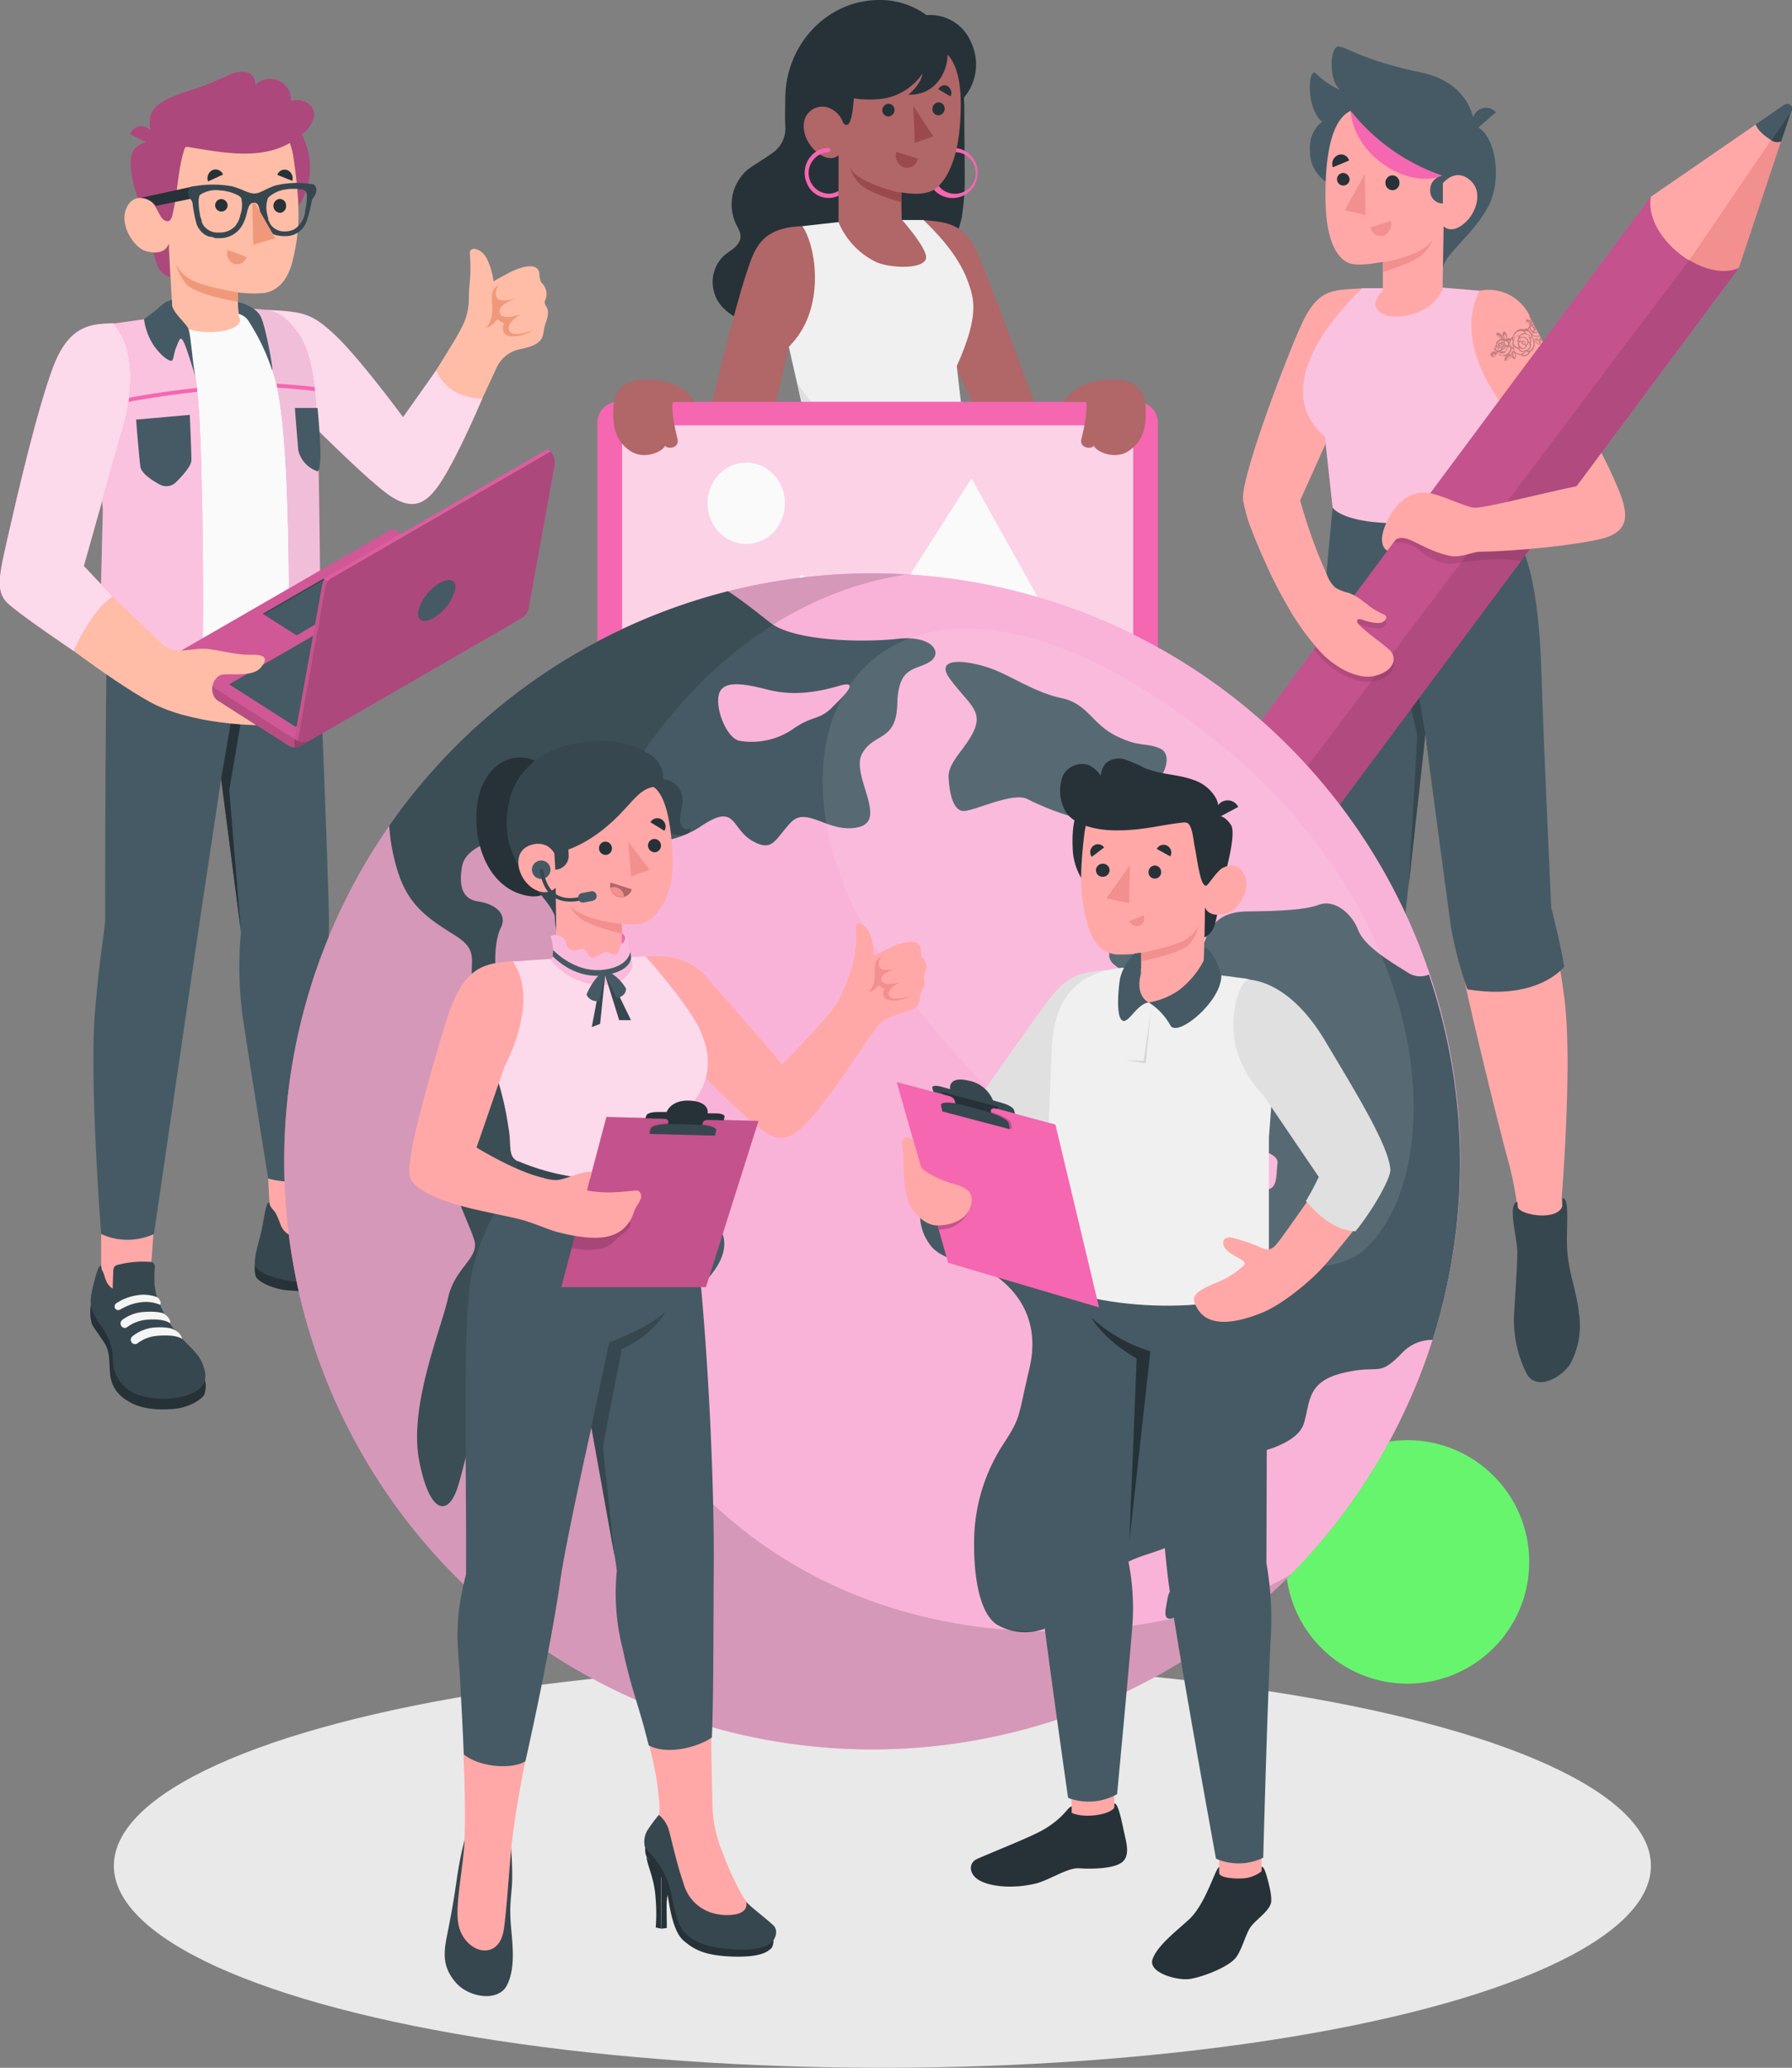 <svg xmlns="http://www.w3.org/2000/svg" viewBox="0 0 316.02 364.65"><rect x="0" y="0" width="316.02" height="364.65" fill="#808080" stroke="none"/><defs><style>.cls-1{fill:#e9e9e9;}.cls-2{fill:#67f56e;}.cls-3{fill:#ffa8a7;}.cls-4{fill:#f567b0;}.cls-20,.cls-23,.cls-28,.cls-32,.cls-33,.cls-36,.cls-5{fill:#fff;}.cls-17,.cls-5{opacity:0.6;}.cls-10,.cls-15,.cls-17,.cls-20,.cls-23,.cls-25,.cls-32,.cls-33,.cls-34,.cls-36,.cls-5{isolation:isolate;}.cls-6{fill:#37474f;}.cls-17,.cls-7{fill:#263238;}.cls-8{fill:#455a64;}.cls-9{opacity:0.25;}.cls-10,.cls-35{opacity:0.2;}.cls-11{fill:#ebebeb;}.cls-12{fill:#fafafa;}.cls-13{fill:#e0e0e0;}.cls-14{fill:#f28f8f;}.cls-15,.cls-31,.cls-33{opacity:0.1;}.cls-16{fill:#b16668;}.cls-18{fill:#f0f0f0;}.cls-19{fill:#9a4a4d;}.cls-20{opacity:0.7;}.cls-21{fill:#f5f5f5;}.cls-22{fill:#ffbda7;}.cls-23{opacity:0.75;}.cls-24{fill:#f0997a;}.cls-25,.cls-30{opacity:0.3;}.cls-26,.cls-34{opacity:0.15;}.cls-27{opacity:0.03;}.cls-29{opacity:0.4;}.cls-32{opacity:0.5;}.cls-36{opacity:0.55;}</style></defs><g id="Layer_2" data-name="Layer 2"><g id="Layer_1-2" data-name="Layer 1"><ellipse class="cls-1" cx="155.61" cy="329.03" rx="135.53" ry="35.62"/><circle class="cls-2" cx="248.21" cy="275.44" r="21.47"/><g id="freepik--character-3--inject-2"><g id="freepik--Character--inject-2"><path class="cls-3" d="M219.22,88.08c-.45-3.3,6.2-21.39,9.85-29.88,3.2-7.44,5.63-7,11.15-7.34l.13,12.77L229.29,88.22"/><path class="cls-4" d="M254.07,50.7l6.86.57c-1.55,9.68,4.46,18.91,4.46,18.91l-4.08,13.25c.11,1.76,4.94,7.86,7.11,15.67-5,7.1-25.46,9.59-33.52,3.36,0-4.36-.13-10.4.11-12.95l-1.36-12.44c-10.1-8.73,2.09-22,6.57-26.25h4.2Z"/><path class="cls-5" d="M254.07,50.7l6.86.57c-1.55,9.68,4.46,18.91,4.46,18.91l-4.08,13.25c.11,1.76,4.94,7.86,7.11,15.67-5,7.1-25.46,9.59-33.52,3.36,0-4.36-.13-10.4.11-12.95l-1.36-12.44c-10.1-8.73,2.09-22,6.57-26.25h4.2Z"/><path class="cls-3" d="M275.39,211.38s2-24.13.46-35.54c-1.28-9.8-2.78-13.9-3.05-16.14,0,0-2.3-23.07-2.49-42.67-.09-9.31-.86-19.52-7.48-30.26l-.24-.42c-.45,3.61-5.63,6.11-10.3,6.83-4.49.68-10.16-.07-16.95-2.26-1.2,9.34-2.35,27.1-3.47,46.46-.55,9.46-.16,17.39-.11,23.46.05,8.24,1.92,44.87,1.92,44.87v1.36a12.79,12.79,0,0,1-1.23,5,29.49,29.49,0,0,1-4.89,8.53c-.65.75-5.15,4.88-5.72,5.77-1.94,2.38,2.06,3.71,5,3.3,3.14-.45,8-1.7,9.4-3.72.92-1.33,1.62-6,2.56-7.39,3.19-4.6,4.51-6.56,4.53-8,0-2.65-.82-3.7-1.13-5.19.26-3.13,5.61-24,5.73-33.14a100.53,100.53,0,0,0-1.1-12l4.29-31.77c1.43,8.84,4.29,28.77,5.31,35.11,1.38,8.73,6.1,27.85,9.06,39.4a64.43,64.43,0,0,1,2,9.13l.1,1c.07,1.3.6,15.08,1.08,18,1,6.08,6.15,5.28,7,.4.71-4.19-.18-17.14-.2-18.73Z"/><path class="cls-6" d="M275.56,211.3c1.43,0,.49,5.92.86,9.72.41,4.07,1.67,7,2,10.38a14.16,14.16,0,0,1-1.21,8.54c-1,2.45-6.09,5.79-8,2.27a21,21,0,0,1-2.15-11.27c.23-3.93.45-6.78.53-9.8.07-2.63-1.86-8.81,0-9.19l.09,1c.68,1.41,7.1,2.39,7.88-.34Z"/><path class="cls-7" d="M243.85,213.65c.45,1.9,0,7.11,0,7.11a6.8,6.8,0,0,1-3.58,3L239,216.53Z"/><polygon points="240.27 223.76 234.13 221.64 232.64 215.89 239.54 219.57 240.27 223.76"/><path class="cls-6" d="M233.88,207l0-1.36c-.83.43-2.67,7.54-5.16,12.36-2.26,4.43-6.75,6.9-8.21,8.83-1.95,2.58,1.84,5.9,7.93,4.52,3-.67,7.59-2.71,8.83-4.86s1.66-6.09,2.68-7.67,3.42-3.4,3.93-5.19a10.15,10.15,0,0,0,0-5c-.48-1.64-.89-3.61-1.43-3.44l0,1.25c-.4.87-1.87,1.89-4.95,2.07C236,208.65,234.55,208.41,233.88,207Z"/><path class="cls-8" d="M235,89.51s1.86,3.17,14,2.73,13.54-5.95,13.54-5.95a73.23,73.23,0,0,1,5.84,10.19c2.14,4.91,3.17,12.29,3.5,23.37s1.68,40.22,1.68,40.22,1.74,6.74,2.28,10.39c0,0-4.46,6.08-17.08,4a72,72,0,0,1-2.86-10.86c-.65-4.58-4.57-34.06-4.57-34.06l-3.45,31.21s1.49,9,.38,14.44c0,0-8.54,3.81-16.31-.76,0,0-.81-15.44-.76-21.51.06-7.12.19-13.34,1-29.32C232.87,111.61,235,89.51,235,89.51Z"/><path class="cls-6" d="M251.37,129.55l-3.32-20.14s-4.29,0-8.74-4.41c0,0,.78,4.52,6.58,6.85l4.05,17.83-1.51,26.53Z"/><path class="cls-3" d="M260.93,51.27a8,8,0,0,1,8.86,4.52c1.62,3.42,12.4,23.05,14.76,28.51.64,1.51-1.95,10.19-6.36,7.79S265,71.4,265,71.4,256.06,60.77,260.93,51.27Z"/><g class="cls-9"><path d="M270.74,59.67a.07.07,0,0,0,0,.06h0a.82.82,0,0,0,.21.75.79.79,0,0,0,.6.28.33.33,0,0,0,.14,0,0,0,0,0,0,0,0h0a.82.82,0,0,0-.2-.75A.83.83,0,0,0,270.74,59.67Zm.21.63a1.33,1.33,0,0,1-.12-.4v0L271,60a.89.89,0,0,1,.31.27,1.73,1.73,0,0,1,.19.28l.06.12a.66.66,0,0,1-.56-.32Zm0-.48a.5.5,0,0,1,.39.18.86.86,0,0,1,.16.38,1.35,1.35,0,0,0-.55-.56Z"/><path d="M271.92,59.91a.81.81,0,0,1-.27-.11l.18,0-.06-.13h0l-.08-.15a.82.82,0,0,0-.23.26.08.08,0,0,0,0,.1h0a.59.59,0,0,0,.51.27C272,60,271.94,60,271.92,59.91Z"/><path d="M265.38,63.63h0v0h.12a1.06,1.06,0,0,0,.81-.48.64.64,0,0,0,.1-.64h0a.08.08,0,0,0-.06-.08h-.07a1,1,0,0,0-.77.43.8.8,0,0,0-.16.67h0Zm.95-.89a.9.9,0,0,1-.25.58.8.8,0,0,1-.5.25,3.91,3.91,0,0,1,.3-.41,3.15,3.15,0,0,1,.37-.36Zm-.65.32a.88.88,0,0,1,.54-.39,3,3,0,0,0-.67.65,1.3,1.3,0,0,1,.14-.26Z"/><path d="M266.83,61.9h0a0,0,0,0,0-.07,0,.83.83,0,0,0-.25.75.88.88,0,0,0,.49.67h.11a.83.83,0,0,0,.21-.69A1,1,0,0,0,266.83,61.9Zm-.19.62a.69.69,0,0,1,.05-.24,1.82,1.82,0,0,0,.19.76A.77.77,0,0,1,266.64,62.52Zm.42.55L267,63a1.71,1.71,0,0,1-.13-.38,1.82,1.82,0,0,1,0-.33v-.2a.92.92,0,0,1,.3.45.73.73,0,0,1-.12.56Z"/><path d="M265.1,62.78h.24a1,1,0,0,0,.34-.06,1.28,1.28,0,0,0,.57-.46,1.75,1.75,0,0,0,.36-.85,1.44,1.44,0,0,0,.27.22A1.19,1.19,0,0,0,267,62a1.32,1.32,0,0,0,1.11.6h.12a.54.54,0,0,0,.46.23h0a1.38,1.38,0,0,0,1.08-.54.38.38,0,0,0,0-.21.72.72,0,0,0,.28-.13,2,2,0,0,0,.52-2,.79.79,0,0,0-.34-.44.86.86,0,0,0,0-.32,1.48,1.48,0,0,0,.82.21h.21l.28-.06-.09-.17a1.61,1.61,0,0,1-.37.07H271a1.43,1.43,0,0,1-.76-.18h0c0-.42.62-.38,1-.35l-.09-.17a1.27,1.27,0,0,0-.39,0l-.2,0a.21.21,0,0,1,0-.11.33.33,0,0,1,.07-.13.35.35,0,0,1,.26-.08H271l-.09-.16h-.06l-.2,0a.86.86,0,0,1,.19-.19c-.12-.25-.24-.47-.36-.69v.1a.79.79,0,0,0,.26.47h0a.31.31,0,0,1-.33-.28.25.25,0,0,1,0-.15.28.28,0,0,1,.08-.15l-.1-.17a.75.75,0,0,0-.09.15.58.58,0,0,0-.21.07.77.77,0,0,1,.21-.41l-.11-.21h0v-.05c-.09-.17-.17-.33-.23-.47a2,2,0,0,0,.14.54,1,1,0,0,1-.24-.75c0-.08-.08-.16-.1-.23h0a.7.7,0,0,0,0,.32,1.14,1.14,0,0,0,.37.81l-.06.12a.81.81,0,0,0-.94-.55v0h0a.82.82,0,0,0,.21.75.84.84,0,0,0,.6.29h0l-.05.07a.67.67,0,0,0-.34.24.45.45,0,0,0-.07.3.7.7,0,0,0-.72.11l-.21-.07a1.29,1.29,0,0,0-1.09.31,1.68,1.68,0,0,0-.66,1,.88.88,0,0,0-.41.44.4.4,0,0,0-.32-.16h0a.59.59,0,0,0-.4.16h-.06a.78.78,0,0,0,.15-.61,1,1,0,0,0-.47-.71h0a.06.06,0,0,0-.08,0h0a.85.85,0,0,0-.24.76.78.78,0,0,0,.19.41H265a1,1,0,0,0-.4-.75.72.72,0,0,0-.71-.17h0a1.16,1.16,0,0,0,.49,1,.56.56,0,0,0,.17.09h0l-.15.08a1.16,1.16,0,0,0-.58.63.4.4,0,0,0,.08.28.45.45,0,0,0-.18.18.48.48,0,0,0-.06.26.46.46,0,0,0-.17.28.37.37,0,0,0,.1.35l.1.08.07,0,.07.08a.83.83,0,0,0-.56,0,.76.76,0,0,0-.43.59h0a.1.1,0,0,0,0,.07.73.73,0,0,0,.73.06.79.79,0,0,0,.48-.55h0a1.26,1.26,0,0,0,.37.32.88.88,0,0,0,.44.12.55.55,0,0,0,.32-.1Zm4.22-5.71a1.33,1.33,0,0,1-.12-.4v0l.11.08a1.18,1.18,0,0,1,.32.27,1.41,1.41,0,0,1,.18.29l.07.11A.61.61,0,0,1,269.32,57.07Zm0-.48a.59.59,0,0,1,.39.18.84.84,0,0,1,.15.38A1.39,1.39,0,0,0,269.36,56.59Zm-.64,4.19c.19.06.31.15.34.24a.19.19,0,0,1,0,.18.63.63,0,0,1-.44.19h0a.7.7,0,0,1-.6-.47.76.76,0,0,1-.06-.47c0-.16.07-.22.18-.22h0c.13,0,.14.05.18.14v.08A.54.54,0,0,0,268.72,60.78Zm-.23-.45c.12-.06.23-.12.34,0a.19.19,0,0,1,.07.2.2.2,0,0,1-.06.12v0h-.09a.56.56,0,0,1-.23-.29Zm0,1.21h.1a.76.76,0,0,0,.58-.27.34.34,0,0,0,.05-.28.75.75,0,0,0,.35-.61.79.79,0,0,1,.22.72.84.84,0,0,1-.65.62l-.17.07a.81.81,0,0,1-.53.09.55.55,0,0,1-.45-.56.67.67,0,0,0,.56.22Zm1.31-1.16a.63.63,0,0,0-.22-.21h0v-.1a.86.86,0,0,0-.72-.64,1.23,1.23,0,0,0-.8.09.78.78,0,0,1,.29-.42,1.13,1.13,0,0,1,1-.07h.07a.55.55,0,0,1,.24.12.7.7,0,0,1,.05.25.54.54,0,0,0,0,.18l.06.18a.71.71,0,0,1,.08.62Zm-1.26-.83h0a.78.78,0,0,1,.85.64.66.66,0,0,1-.24.65.53.53,0,0,0-.2-.13.21.21,0,0,0,.07-.12.43.43,0,0,0-.1-.38.44.44,0,0,0-.33-.11.36.36,0,0,0-.21.11l0-.07a.34.34,0,0,0-.18-.13.31.31,0,0,0-.33.09.75.75,0,0,0-.07.12.6.6,0,0,1,.08-.33.82.82,0,0,1,.71-.34Zm-.72.11h0l0,0a.62.62,0,0,0-.07.75,1.18,1.18,0,0,0,0,.46.9.9,0,0,0,.12.24.37.37,0,0,0-.06.21,1.36,1.36,0,0,1-.72-.46.59.59,0,0,1-.06-.61.18.18,0,0,1,0-.11v-.11a1,1,0,0,1,.34-.65.75.75,0,0,1,.5-.14.63.63,0,0,0-.06.38Zm-.24,2.64a1.15,1.15,0,0,1-.55-.67,1.93,1.93,0,0,1,0-.34.74.74,0,0,0,0-.21,1.21,1.21,0,0,0,.81.46h0a.81.81,0,0,0,.25.37.74.74,0,0,0,.45.15,1.44,1.44,0,0,0,.4-.09,1,1,0,0,1-1.33.33Zm1.64.22a1,1,0,0,1-.78,0,1,1,0,0,0,.71-.63h0a.77.77,0,0,0,.45.18.73.73,0,0,1-.33.4Zm1.11-2.66a1.59,1.59,0,0,1-.43,1.93.72.72,0,0,1-.52,0,.59.59,0,0,0,.35-.18A1.3,1.3,0,0,0,270,61a1,1,0,0,0-.09-.48c.23-.23.1-.64.06-.75s0-.12,0-.18a.66.66,0,0,1,.45.25Zm-.36-2a.57.57,0,0,1,.3-.42v.12a.53.53,0,0,0,.28.43h.05a.65.65,0,0,0-.18.55l-.11-.12a.71.71,0,0,0-.1-.14l-.09-.08a.34.34,0,0,1-.14-.34Zm-.3.07a.27.27,0,0,1,.12-.09V58a.44.44,0,0,0,.19.34l.07.07a.64.64,0,0,1,.13.15.49.49,0,0,0,.22.18.52.52,0,0,0-.19.2,1.61,1.61,0,0,0-.56-.65h0a.27.27,0,0,1,.05-.31Zm.21.83a1.21,1.21,0,0,1,.22.76.81.81,0,0,0-.22,0h0v-.17a.48.48,0,0,0-.07-.2.4.4,0,0,0-.19-.15l-.37-.12a1.18,1.18,0,0,0-.37-.43.87.87,0,0,1,1,.31Zm-2.65.12a1.43,1.43,0,0,1,1.15-.51.85.85,0,0,1,.59.42,1,1,0,0,0-.53.06,1.08,1.08,0,0,0-.43.33.46.46,0,0,0-.41,0,1,1,0,0,0-.68.76h0a1.18,1.18,0,0,1,.34-1.06Zm-.52.88a1.07,1.07,0,0,0,.13.44.88.88,0,0,0,0,.71.71.71,0,0,1,0,.29v.2l-.09-.13a1.06,1.06,0,0,1-.35-.75,1,1,0,0,1,.34-.76Zm-.28,1.43h0a1.45,1.45,0,0,1-.4,1,1.11,1.11,0,0,1-.63.39h-.2l.07-.1a5.8,5.8,0,0,0,.34-.52,1.86,1.86,0,0,0,.1-.2,1.63,1.63,0,0,1,.19-.34.71.71,0,0,1,.48-.27Zm-1.64-.27h0a.21.21,0,0,0,.17-.16.33.33,0,0,0-.08-.25.32.32,0,0,1,.16.14.57.57,0,0,1,.06.25V61l-.12.09a.55.55,0,0,0-.25-.1h-.08a.16.16,0,0,1-.12-.09.19.19,0,0,1,0-.15c0-.07.1-.16.17-.17h.05a.13.13,0,0,1,0,.1.21.21,0,0,1-.05.13h0a.06.06,0,0,0,0,.06l.08.06Zm.49,0h0a.75.75,0,0,0-.2-.42,1,1,0,0,0-.17-.1h0a.34.34,0,0,1,.28.09.33.33,0,0,1,.12.29.32.32,0,0,1,0,.14Zm.3.14a.44.44,0,0,0-.11.09v0a1.33,1.33,0,0,1-.38.29h0l-.19.11a1.07,1.07,0,0,1,.19-.28.76.76,0,0,1,.52-.25Zm-.87.1a.46.46,0,0,1,.19.08l-.1.15a.55.55,0,0,0-.32-.14h0a.34.34,0,0,1-.09-.36.21.21,0,0,0,.09.18.51.51,0,0,0,.26.09Zm-.45-.4a.45.45,0,0,0-.05.3.18.18,0,0,0,.06.13c-.12,0-.2-.12-.21-.22a.41.41,0,0,1,.24-.36.22.22,0,0,1,.16,0,.37.37,0,0,0-.2.15Zm.06.64h.13a.34.34,0,0,1,.27.1h0c0,.1-.07.21-.1.32h-.07a.48.48,0,0,0-.17-.23l-.11-.06a.66.66,0,0,1-.17-.12.37.37,0,0,1-.08-.18h0a.75.75,0,0,0,.33.17Zm.27.61a1.19,1.19,0,0,1,.46.06L265,62a.49.49,0,0,1-.35.08.84.84,0,0,1-.21-.11l-.07,0,.28,0Zm.43-.08-.2-.06a1.09,1.09,0,0,1,.3-.23l.21-.12a1,1,0,0,0,.19-.17c.11-.13.2-.22.35-.19a.27.27,0,0,1,.08.07l-.11.08a1.15,1.15,0,0,0-.24.4l-.08.14-.08.14a1.34,1.34,0,0,1-.4-.06ZM266,60a.25.25,0,0,1,.28.15h0a1.07,1.07,0,0,0,0,.25,1.52,1.52,0,0,0,.14.63.6.6,0,0,0-.19,0,.65.65,0,0,0,0-.31.78.78,0,0,1,0-.21.51.51,0,0,0-.2-.43l-.12-.06a.6.6,0,0,1,.23,0Zm-.12.35a.37.37,0,0,1,.06.21v.14l0,.15A.88.88,0,0,1,266,61a.73.73,0,0,0-.53-.13v-.11a.55.55,0,0,0-.26-.47h-.05c.32-.14.55-.18.72.06Zm-.3-1a.79.79,0,0,1-.1.56.37.37,0,0,0-.05-.11,1.71,1.71,0,0,1-.13-.38,1.82,1.82,0,0,1,0-.33.67.67,0,0,0,0-.2,1,1,0,0,1,.31.46Zm-.51,0a.53.53,0,0,1,.05-.25,1.63,1.63,0,0,0,.18.75.78.78,0,0,1-.21-.49Zm-.56-.12a.91.91,0,0,1,.31.52,2.79,2.79,0,0,0-.67-.7.72.72,0,0,1,.39.19Zm-.28.42a.9.9,0,0,1-.29-.57,3.42,3.42,0,0,1,.82.75.71.71,0,0,1-.5-.17Zm0,.64a1.16,1.16,0,0,1,1.05-.19,1.07,1.07,0,0,0-.16.14.54.54,0,0,0-.33.05.31.31,0,0,0-.11.2h0a.28.28,0,0,0-.23-.07.52.52,0,0,0-.48.38.24.24,0,0,0,0,.12h0c-.09-.29.16-.52.28-.62Zm-.33.84h0a.56.56,0,0,0,.17.4.36.36,0,0,0,.18.12,1.1,1.1,0,0,1,.25.17h0a.42.42,0,0,0-.27-.06.34.34,0,0,1-.2,0,.36.36,0,0,1-.26-.38.37.37,0,0,1,.16-.24Zm-.64,1.3a.52.52,0,0,1,.44-.05,1.34,1.34,0,0,0-.67.28.75.75,0,0,1,.26-.21Zm.3.43a.62.62,0,0,1-.59.06l.07-.06a3,3,0,0,1,.37-.25,1.37,1.37,0,0,1,.29-.07l.16,0a1.26,1.26,0,0,1-.27.38Zm.35-.75v.09a.67.67,0,0,0-.14-.15h-.05c-.1-.09-.19-.16-.15-.33l0-.1h0a.55.55,0,0,0,.34.31H264a.36.36,0,0,0-.16.2Zm1.15.57a.71.71,0,0,1-.92-.38.14.14,0,0,1,0-.15.4.4,0,0,1,.39.11.64.64,0,0,0,.26.1h0a.9.9,0,0,0,.36-.12,1.14,1.14,0,0,1,.26-.09l-.27.4Z"/></g><g id="freepik--Pencil--inject-2"><path class="cls-4" d="M209,145.12l1.59-2.14,1.92-2.59L291.13,34.65c-.06,2.17,2,5.58,5.09,8.35,3.66,3.22,8.08,5.11,10.43,4.26L228.53,152.31l-3.68,4.94C227,153.91,211.29,141.81,209,145.12Z"/><path class="cls-10" d="M209,145.12l1.59-2.14,1.92-2.59L291.13,34.65c-.06,2.17,2,5.58,5.09,8.35,3.66,3.22,8.08,5.11,10.43,4.26L228.53,152.31l-3.68,4.94C227,153.91,211.29,141.81,209,145.12Z"/><path class="cls-11" d="M214.53,137.64,211,142.45c-1.07,1.36,1.1,4.53,4.12,7.54,4,3.95,9.54,7.49,11,5.69l2.61-3.54.91-1.28c-1.43,1.8-6.95-1.74-11-5.68-2.87-2.85-5-5.92-4.2-7.35h0A.37.37,0,0,1,214.53,137.64Z"/><path class="cls-4" d="M213.66,138.85c-2.49,3.15,12.59,16.35,15.08,13.2l3.57-4.81c-2.49,3.15-17.55-10-15.07-13.19Z"/><path class="cls-5" d="M213.66,138.85c-2.49,3.15,12.59,16.35,15.08,13.2l3.57-4.81c-2.49,3.15-17.55-10-15.07-13.19Z"/><path class="cls-11" d="M220.6,129.47l-3.51,4.74c-2.46,3.08,12,16,14.87,13.48a.49.49,0,0,0,.16-.16l3.5-4.8C233.07,145.8,218.09,132.56,220.6,129.47Z"/><path class="cls-3" d="M312.37,24.75c-2.48-1.6-2.75-2.79-2.75-2.79L291.14,34.69c-.77,4.06,2.55,8.7,6.73,11.23l.71-.89Z"/><path class="cls-12" d="M306.66,47.26h0l7.45-22.33h0Z"/><polygon class="cls-13" points="314.12 24.93 315.92 19.51 314.12 24.93 314.12 24.93"/><path class="cls-8" d="M314.65,18.47l-5,3.46s.19,1.22,2.75,2.79L316,19.51h0a.9.9,0,0,0-.49-1.14.78.78,0,0,0-.78.1Z"/><path class="cls-14" d="M306.64,47.27h0l7.45-22.34a2.51,2.51,0,0,1-1.74-.21L298.53,45l-.63.86C300.76,47.62,304,48.37,306.64,47.27Z"/><path class="cls-6" d="M312.37,24.75a2,2,0,0,0,1.74.21l1.81-5.41Z"/><path class="cls-14" d="M226.08,155.66l-.71.89-.06.06-.51.67-13.66,18.39-.9,1.2a5.17,5.17,0,0,1-4.23.91,13,13,0,0,1-5.48-2.34,15.39,15.39,0,0,1-5.48-6.67c-.81-2.13-.72-3.92.15-5.12l.11-.15L211,142.45s-1.26,3.28,5.84,9.12c.31.26.61.49.89.75,5.87,4.57,8,3.59,8.31,3.4Z"/><path class="cls-15" d="M306.64,47.27l-78.1,105-3.19,4.29-.51.67-13.67,18.39-.89,1.2a5.17,5.17,0,0,1-4.23.91,13,13,0,0,1-5.48-2.34l20.53-27.71L297.9,45.86C300.76,47.62,304,48.36,306.64,47.27Z"/><path class="cls-15" d="M245.56,96c.58-.79,3.46-.12,4.58.89s4,2.88,6.31,2.48a46,46,0,0,1,8.28-.75c2.4.11,3.58.26,3.58.26l6-8.06s-10.73.94-15.11,0-8.3-2-8.3-2Z"/><path class="cls-15" d="M233.12,116.18a15.61,15.61,0,0,0,2.39,2,12.12,12.12,0,0,0,4.43,1.94,6.18,6.18,0,0,0,4.63-.9,3.07,3.07,0,0,0,1.16-1.51,2.17,2.17,0,0,0-.71-2.19c-.88-.81-1.88-1.51-2.81-2.26a22.57,22.57,0,0,1-2.63-2.26c-.19-.21-.39-.63-.09-.83s1,.15,1.4.26a7.79,7.79,0,0,0,1.9.37,2.24,2.24,0,0,0,.89-.09c.33-.1.89-.53.79-1-.05-.23-.27-.36-.46-.46a11.57,11.57,0,0,1-2.59-1.5c-.34-.32-.72-.54-1.07-.82a8.83,8.83,0,0,0-2.07-1.26l-6.6,8.87C232.15,115.13,232.62,115.66,233.12,116.18Z"/></g><path class="cls-3" d="M284.55,84.31c2.27,5,3.81,9.14-1.93,10.65-4.35,1.14-15,2.26-21.75,2.34-1.05,0-3.25,1.07-5,.76-5.09-1-7.83-4.24-9.74-2.88l-1.47,1.95s-2-.89-.18-4.93c1.53-3.43,4-5.35,6.63-5.35,2.48,0,7.3,2.66,9,2.69s9.77-2,14.78-3.12C281.54,85,284.55,84.31,284.55,84.31Z"/><path class="cls-3" d="M245,114.58c-.88-.81-1.88-1.51-2.81-2.26a21.65,21.65,0,0,1-2.63-2.26c-.19-.21-.39-.63-.08-.82s1,.15,1.39.25a7.78,7.78,0,0,0,1.91.37,2.36,2.36,0,0,0,.88-.08c.33-.11.89-.54.79-1a.76.76,0,0,0-.46-.45,11.61,11.61,0,0,1-2.59-1.51c-.34-.32-.71-.54-1.07-.82a9.23,9.23,0,0,0-2.46-1.44,8.13,8.13,0,0,1-2.38-.93,5.53,5.53,0,0,1-1.43-2.14,90,90,0,0,1-4.8-13.35l-10.07-.09a35.84,35.84,0,0,0,.89,3.68c.67,1.9,2,5.17,2.86,7a76.47,76.47,0,0,0,4.3,8.47,44.46,44.46,0,0,0,5.85,8,15,15,0,0,0,2.39,2,12,12,0,0,0,4.43,2,6.09,6.09,0,0,0,4.63-.91,3,3,0,0,0,1.16-1.51A2.17,2.17,0,0,0,245,114.58Z"/><path class="cls-8" d="M263.81,19.81l-3.58,3.08a2.34,2.34,0,0,1,.17-3.19l.13-.12A2.31,2.31,0,0,1,263.81,19.81Z"/><path class="cls-8" d="M254.45,47.45c0-2.36,5.23-5.91,7.93-10.9S263.74,23.4,260,22.14c0,0-.06-7.44-9.59-9.41s-12.53-4.2-14.22-4.53-2,6,.21,7.68a13.23,13.23,0,0,1-4.29-2.9c-1.39-1.41-1.94,5.94,1.05,8.52,0,0-2.48,1.51-2.15,5.41a6.38,6.38,0,0,0,4.75,6Z"/><path class="cls-3" d="M238.19,19.54c-2.3,1.05-4.48,4.75-4.45,15.08,0,8.78,2.58,11,3.88,11.66s3.81.32,6.25-.08v5s-1.83,1.9-1.19,3.09,3,2.21,6.72,1c4.19-1.39,5-4.37,5-4.37l.18-11s1.43,1.56,3.89-.75c2-1.89,2.78-5.13,1.25-6.91s-3.51-1.92-5.3.07L254,31c-1.52-.3-5.8.17-8.12-1.36C240.8,26.38,238.68,22.91,238.19,19.54Z"/><path class="cls-4" d="M238.19,19.54A35.34,35.34,0,0,0,254.45,31s-4.56,2.06-10.37-1.95S238.19,19.54,238.19,19.54Z"/><path class="cls-8" d="M254.45,31v4.88a2.2,2.2,0,0,1-2.23-2.17v-.19A2.48,2.48,0,0,1,254.45,31Z"/><path class="cls-7" d="M238,31.67a1.11,1.11,0,1,1-1.16-1.17A1.18,1.18,0,0,1,238,31.67Z"/><path class="cls-7" d="M246.79,32.19a1.25,1.25,0,0,1-1.14,1.35h0a1.27,1.27,0,0,1-1.33-1.21,1.29,1.29,0,0,1,1.14-1.4,1.26,1.26,0,0,1,1.33,1.21Z"/><path class="cls-14" d="M245.26,38.94l-3.58,1.17a1.82,1.82,0,0,0,2.15,1.47l.13,0A2.2,2.2,0,0,0,245.26,38.94Z"/><path class="cls-7" d="M235.05,29.5l2.86-1.19a1.45,1.45,0,0,0-1.86-1l-.11.05A1.69,1.69,0,0,0,235.05,29.5Z"/><polygon class="cls-14" points="240.67 30.72 240.82 37.92 237.15 37.06 240.67 30.72"/><path class="cls-14" d="M243.87,46.23c2.59-.31,7.91-1.88,8.78-4.16a6,6,0,0,1-1.91,2.9c-1.61,1.45-6.87,3-6.87,3Z"/></g></g><g id="freepik--character-2--inject-2"><g id="freepik--character--inject-2-2" data-name="freepik--character--inject-2"><path class="cls-7" d="M170,17.46v-.25a9.1,9.1,0,0,0,1.26-9.73,7.81,7.81,0,0,0-7.87-4.81h0A13.84,13.84,0,0,0,155.07,0c-9.16,0-16.59,7.82-16.59,17.47h0c0,1.51-.07,3.07,0,4.6a5.28,5.28,0,0,1-2,4.72c-1.47,1.1-3.1,2-4.56,3.07a8.09,8.09,0,0,0-2.05,9.8c.48.91,1,1.78.56,2.84a3.94,3.94,0,0,1-1.22,1.43c-.5.38-1,.71-1.51,1.12a6.43,6.43,0,0,0-1.9,5.94c.49,2.54,2.26,4.1,4.36,5.18a25.61,25.61,0,0,0,13.77,2.65c4.7-.37,8.48-1.95,12.67-4.23A27.5,27.5,0,0,0,166.68,45a18.19,18.19,0,0,0,2.93-6.69,43.81,43.81,0,0,0,.52-7.42c0-2.37-.08-8.16-.08-12.24Z"/><path class="cls-16" d="M162.82,38.8c2.72.3,6.55.21,8.83,4.35s13,34.11,13,34.11H174.5L162.75,52.38Z"/><path class="cls-7" d="M133.83,206.92a42.14,42.14,0,0,0-.58,6.45c-.07,3.91-.76,5.28-.84,8.51-.11,3.67.49,5,1.91,7.11s5.12,3.93,6.69.44,1.37-5.77.87-9.37-.59-5.77-.89-8.61c-.27-2.51-.58-4.41-.58-4.41Z"/><path class="cls-16" d="M144.38,176.14l-12.24-.23c.18,8.61,1.48,22.93,1.69,31,0,1.5,0,11.81.51,14.94.82,4.69,6.11,4.06,6.39,1.25s-.34-14.83-.32-16.07c0-5.18,2.26-18.69,3.46-28C143.94,178.6,144.32,176.58,144.38,176.14Z"/><path class="cls-7" d="M162.37,200.22s-.63,0-.72.58a26.77,26.77,0,0,1-.4,2.73,16.21,16.21,0,0,0-.44,5.1c.21,1.2,2.82,3,4.6,3.31s4.29,2.17,5.69,3.55a13.24,13.24,0,0,0,7.91,3.28c3,0,5.05-1,6-2.72s-.89-1.88-4.29-4.2L178.11,210c-5.39-3.7-7.35-5.69-8.88-9.39Z"/><path class="cls-16" d="M169.26,198.21c-.09-2.67,1.21-22.3,1.21-22.3l-10.53,1.25c2.48,15.65,2.68,21,2.41,23.26h0a2,2,0,0,0-.07.65c0,3,3.26,4.68,5.81,6.7,1,.81,3.57,3.28,6.6,4.36,2,.7,5.58,1,6-.28-3.09-2.49-7.3-5.74-9.76-8.58C169.78,201.92,169.35,200.87,169.26,198.21Z"/><path class="cls-6" d="M134.26,87.71c-3.74,17.29.92,58.65.92,58.65-.17,2.15-2.49,6.37-3.36,15.83-1,11.15,1.89,41,1.89,41a6.5,6.5,0,0,0,6.86.15s7.4-43.86,8.73-54.95c1.16-9.68,4.4-33.06,4.4-33.06l5.3,33a60.69,60.69,0,0,0-2,9.55c-.59,6.52,5.43,39.25,5.43,39.25a8.12,8.12,0,0,0,6.83-.14s3.87-42,4.43-49.89c.72-10.52-1.17-43.38-2.15-58.7Z"/><path class="cls-17" d="M153.7,115.31l1.36-9.84s7.87-1.12,11.45-4.65a12.93,12.93,0,0,1-9.3,6.19l-1.4,8.91L158.45,145Z"/><path class="cls-18" d="M168.73,64.56c.48,4.68,3.06,25.3,3.06,25.3-14.68,8.25-35.27,2.72-38-.68,2.52-8.74,6.49-13.48,8-16.21l-2.68-11.8s7.42-9.56,2.4-21.29l6.25-.7,11-.38h4.11c1.75,1.72,6,5.86,7.76,10.67C171.74,52.59,172.85,55.35,168.73,64.56Z"/><path class="cls-13" d="M140.57,67.33c.13.54,3.82,5.69,5.5,6.79s-3,2.69-3.64,5.49c-1.33,5.65,7,13.09,17.29,14.12-11.67,2-23.86-2-26-4.58,2.52-8.74,6.5-13.5,8-16.21Z"/><path class="cls-16" d="M141.48,39.88c-7.45.29-8.41,4-9.92,8.51-2.05,6.26-5.9,21.74-7.29,28.87h11.24l3.57-16.09h0C145.83,54.61,143.89,43.19,141.48,39.88Z"/><path class="cls-4" d="M168.21,26.84a3.67,3.67,0,1,1-3.47,3.67h0a3.58,3.58,0,0,1,3.47-3.67m0-.75a4.42,4.42,0,1,0,4.19,4.42h0a4.3,4.3,0,0,0-4.18-4.42Z"/><path class="cls-16" d="M165.63,8.47c1.87,1.1,4.45,3.39,3.66,13.57-.62,8-3.49,10.89-4.82,11.54s-3,.76-5.53.36l.07,4.77s4.87,5.45,4.26,7c-.72,1.82-6.41,1.59-8.85.46a13.64,13.64,0,0,1-6.55-7V27.38s-1.44,1.51-4-.7c-2.11-1.85-2.87-5.05-1.3-6.78a3.31,3.31,0,0,1,3.24-1,4.33,4.33,0,0,1,2.82,2.58.87.87,0,0,0,.54.55.57.57,0,0,0,.51-.23,1.29,1.29,0,0,0,.28-.53c.6-1.67.42-3.45.86-5.16a10,10,0,0,1,1.78-3.61,11.67,11.67,0,0,1,7.69-4.33A15,15,0,0,1,165.63,8.47Z"/><path class="cls-7" d="M167,8.4c.63,3.15-1.43,8.47-6.79,8.29,0,0,2.19-1.75,2.46-3.7a10.33,10.33,0,0,1-8.35,4.53c-4.56.2-5.72-.89-5.72-.89S153,1.25,167,8.4Z"/><path class="cls-7" d="M157.75,19.3a1.15,1.15,0,0,1-1,1.23,1.07,1.07,0,0,1-1.15-1v0a1.16,1.16,0,0,1,1-1.23,1.07,1.07,0,0,1,1.14,1Z"/><path class="cls-19" d="M158.09,26.78,161.86,28a1.93,1.93,0,0,1-2.31,1.53l-.1,0A2.19,2.19,0,0,1,158.09,26.78Z"/><path class="cls-7" d="M167.63,17l-2.14-1.25a1.17,1.17,0,0,1,1.59-.58l0,0A1.41,1.41,0,0,1,167.63,17Z"/><path class="cls-7" d="M166.59,19.11a1.16,1.16,0,0,1-1,1.22,1.06,1.06,0,0,1-1.15-1v-.05a1.15,1.15,0,0,1,1-1.22,1.07,1.07,0,0,1,1.15,1Z"/><polygon class="cls-19" points="161.04 18.65 161.34 25.2 164.59 24.06 161.04 18.65"/><path class="cls-19" d="M158.94,34c-2.66-.53-8.17-2.26-9.06-4.53a6.57,6.57,0,0,0,2.06,3.25c1.65,1.43,7,2.94,7,2.94Z"/><path class="cls-4" d="M147.87,33.66v.85a4.1,4.1,0,0,1-5.56-2.15,4.51,4.51,0,0,1,2-5.86,4,4,0,0,1,1.76-.41.38.38,0,0,1,.36.38.37.37,0,0,1-.36.38,3.66,3.66,0,0,0,0,7.31A3.33,3.33,0,0,0,147.87,33.66Z"/><path class="cls-4" d="M108.92,70.86h91.7a3.68,3.68,0,0,1,3.58,3.77V132a3.68,3.68,0,0,1-3.58,3.77h-91.7a3.68,3.68,0,0,1-3.57-3.77V74.63A3.68,3.68,0,0,1,108.92,70.86Z"/><path class="cls-20" d="M112.9,75h83.74a3.28,3.28,0,0,1,3.2,3.36v50a3.29,3.29,0,0,1-3.2,3.37H112.9a3.29,3.29,0,0,1-3.19-3.37v-50A3.28,3.28,0,0,1,112.9,75Z"/><polygon class="cls-12" points="114.25 127.36 141.45 101.31 160.57 119.05 154.77 110.34 171.31 84.37 195.31 127.36 114.25 127.36"/><ellipse class="cls-12" cx="131.6" cy="88.75" rx="6.82" ry="7.18"/><path class="cls-16" d="M193.74,67.1c-4.73.81-6.09,3.77-6.09,3.77h3.88s.48,1.37-.82,6.51c-.46,1.81,2.08,1.86,2.15,1.18.45,1.11,3.78,2.65,6.27.91,2.28-1.59,3.3-4,2.8-8.6C201.05,65.75,194.57,67,193.74,67.1Z"/><path class="cls-16" d="M116.43,67.1c4.74.81,6.1,3.77,6.1,3.77h-3.87s-.49,1.37.81,6.51c.46,1.81-2.07,1.86-2.14,1.18-.46,1.11-3.78,2.65-6.27.91-2.29-1.59-3.3-4-2.79-8.6C109.13,65.75,115.6,67,116.43,67.1Z"/></g></g><g id="freepik--character-1--inject-2"><g id="freepik--character--inject-2-3" data-name="freepik--character--inject-2"><g id="freepik--Botom--inject-2"><path class="cls-3" d="M17.84,227.14c2.51,1.42,5.55,1.31,8.53,0l1.23-17.08-9.76,1.36Z"/><path class="cls-3" d="M47.77,216.93c2.15,4.81,5.93,3.48,10.23.4l-.76-17.17H46.88Z"/><path class="cls-7" d="M36.11,243.31A4.17,4.17,0,0,1,36,246c-.3.51-2.2,2.22-5.58,2.48s-6.12-.22-8-1.51a5.9,5.9,0,0,1-3-4.61c-.18-1.94,0-3.81-.86-5.28s-2.1-2.93-2.38-3.67a7.89,7.89,0,0,1,0-4Z"/><path class="cls-6" d="M27.25,226.39a10,10,0,0,0,.39,2.16,19.83,19.83,0,0,0,2,4.28,15.93,15.93,0,0,0,1.35,2c1,1.23,2.19,2.26,3.23,3.41a7.07,7.07,0,0,1,2,4.18c.14,2.67-2.61,3.58-4.73,4a14.66,14.66,0,0,1-6.87-.36,6.53,6.53,0,0,1-4.64-5.32c-.12-.76-.07-1.51-.16-2.27a10.67,10.67,0,0,0-2-4.67,14.42,14.42,0,0,1-1.51-2.54c-.66-1.65-.13-3.51.29-5.16.36-1.42.78-3,1.25-2.89A2,2,0,0,0,18,224a4.2,4.2,0,0,1,.37.84,7.92,7.92,0,0,0,.38,1.1,2.84,2.84,0,0,0,1.13,1.31c0-1,.06-2,.09-3a1.55,1.55,0,0,1,.22-.89A1.41,1.41,0,0,1,21,223a17.44,17.44,0,0,1,5.43-.47.78.78,0,0,1,.86.7.87.87,0,0,1,0,.32A26.92,26.92,0,0,0,27.25,226.39Z"/><path class="cls-21" d="M30,233.37c-.95-.75-3.06-.75-4.22-.63A6.91,6.91,0,0,0,22.46,234a.69.69,0,0,1-1-.08h0a.78.78,0,0,1,0-1.06l.08-.08a7,7,0,0,1,3.7-1.41c2.87-.21,3.68.3,3.68.3S30.22,232.49,30,233.37Z"/><path class="cls-21" d="M32.13,236.11c-1.18-.76-3.51-.64-4.67-.51a6.5,6.5,0,0,0-3.19,1.28.74.74,0,0,1-1-.08h0a.8.8,0,0,1,0-1.07l.07-.06a7.16,7.16,0,0,1,3.78-1.56c2.86-.21,3.57.4,3.57.4A2.41,2.41,0,0,1,32.13,236.11Z"/><path class="cls-21" d="M24.12,228.43a6.82,6.82,0,0,1,3.58.32c.5.3.83,1.13.51,1.34a6.37,6.37,0,0,0-3.17-.46,8.81,8.81,0,0,0-3.08.9c-.24.11-.53.27-.78.41a.64.64,0,0,1-.91-.26l0,0h0a.69.69,0,0,1,.25-.86A9,9,0,0,1,24.12,228.43Z"/><path class="cls-7" d="M75,227.91a3.48,3.48,0,0,1-.12,2.38c-.32.7-3.77,2.74-8.42,2.42a18.68,18.68,0,0,1-9.61-3.55c-1.78-1.23-3.63-1.47-5.93-1.6s-5.32-1.35-5.83-2.48a5.69,5.69,0,0,1,.08-3.09Z"/><path class="cls-6" d="M56.29,212.85l1.21-.46a.89.89,0,0,1,.71-.08c.31.11.42.48.5.8a12.71,12.71,0,0,0,.51,2.13,5,5,0,0,0,1.3,1.45,21.16,21.16,0,0,0,3.72,2.52c1.52.86,3,1.51,4.57,2.26s3.73,1.22,5,2.11c1.83,1.3,2.07,4.53,0,5.84-1.79,1.11-6.51,2.31-11.45.84-2.7-.81-5.72-3.84-9.23-4.13-2.25-.19-6.51-.86-8-2.66-.54-.8.18-3.32.76-5.51.65-2.38.89-6.11,1.64-5.9,0,.79.71,1.25,1.1,1.91a15.8,15.8,0,0,1,.81,1.89,3.41,3.41,0,0,0,1.17,1.64,1.46,1.46,0,0,0,1.83-.11c.65-.72.26-2,.71-2.85a2.89,2.89,0,0,1,1.59-1.1Z"/><path class="cls-21" d="M62.11,217.92a2.09,2.09,0,0,0-1.66-1.17c-1-.2-2.86.59-4,1.57a.93.93,0,0,0-.12,1.25.79.79,0,0,0,.24.21h0a.8.8,0,0,0,1-.11A6.26,6.26,0,0,1,62.11,217.92Z"/><path class="cls-21" d="M65.29,219.79a2.39,2.39,0,0,0-2-1.06,7.06,7.06,0,0,0-4.3,1.7.91.91,0,0,0-.11,1.21.87.87,0,0,0,.23.2h0a.76.76,0,0,0,.92-.11A6.29,6.29,0,0,1,65.29,219.79Z"/><path class="cls-21" d="M68.79,221.48a2.62,2.62,0,0,0-2-1,6.93,6.93,0,0,0-4.15,1.72.9.9,0,0,0-.12,1.21.87.87,0,0,0,.23.2h0a.76.76,0,0,0,.92-.11A6,6,0,0,1,68.79,221.48Z"/><path class="cls-8" d="M19.09,102.35c-.59,18.69-.55,60.11-.55,60.11-.18,2.33-1.08,7.11-1.82,16.42-.95,12.1,1.12,38.74,1.12,38.74a11.21,11.21,0,0,0,9.31,0s5.54-38,7.3-49.94C36,157.18,39,137.38,39,137.38l3.5,26.92a66.41,66.41,0,0,0,.35,15.37c.82,5.51,4.44,28.16,4.44,28.16a17.42,17.42,0,0,0,10.28-.4s.34-39.26.44-44.36c.1-5.82-2.45-65.33-2.45-65.33Z"/><path class="cls-7" d="M39,137.38l2.62-15.32s7.28-.67,11.3-4.94c0,0-.72,4.19-9.86,6.7l-2.63,15.53,2.06,25Z"/></g><path class="cls-22" d="M81.32,57.93C80.4,60,71.21,74.24,71.21,74.24,68.34,70.87,60.3,59.1,55.62,56.69S43.49,55,43.49,55L54.66,73.57s7.83,8.29,12.84,12.36c3.47,2.79,6.9,5,12.29-5.1,3.23-6,6.85-14,7.79-16a5.75,5.75,0,0,1,3.92-3.2c.5-.1,1-.22,1.5-.36,1.09-.31,2.37-.83,2.73-2.09.13-.43.15-.89.25-1.32.14-.67.43-1.3.57-2a2.88,2.88,0,0,0,0-1.37c-.13-.39-.47-.71-.49-1.14a1.72,1.72,0,0,1,.16-.59,2.69,2.69,0,0,0-.43-2.59,3.07,3.07,0,0,1-.45-.56,6,6,0,0,1-.23-1.5c-.47-2.26-4.2-.61-5.36,0-.33.19-2,1.06-2.71,1.51a12.79,12.79,0,0,0-1-3.61c-.91-2.27-3.3-2.74-3.18-1.3a29.57,29.57,0,0,1,0,4.89q-.17,1.55-.18,3.09A10.74,10.74,0,0,1,81.32,57.93Z"/><path class="cls-4" d="M46.51,54.62c6.85.34,8.36.45,12.73,4.62S71.08,73.57,71.08,73.57l5.86-8.29A8,8,0,0,0,80.15,69a10.8,10.8,0,0,0,4.9,1.28s-3.15,7.54-6.17,12.86S73.47,90.42,69,87.57,49.7,69.48,49.7,69.48Z"/><path class="cls-23" d="M46.51,54.62c6.85.34,8.36.45,12.73,4.62S71.08,73.57,71.08,73.57l5.86-8.29A8,8,0,0,0,80.15,69a10.8,10.8,0,0,0,4.9,1.28s-3.15,7.54-6.17,12.86S73.47,90.42,69,87.57,49.7,69.48,49.7,69.48Z"/><path class="cls-24" d="M88.09,50.24c-1.22.54-1.5,1.45-1.3,3.36.12,1.12,0,3.24-1.12,4.19A2.7,2.7,0,0,0,87.1,57c.5-.65.65-.75,1-.42a1.91,1.91,0,0,0,.84.42,1.57,1.57,0,0,0,0,1.76c.65.92,3.17.71,5.14-.6,0,0-3.26,1.41-4.13.36s.78-2.62,2.07-3.12c0,0-3.16,1.11-3.76,0s.72-2,2.54-2.73c0,0-2.63.76-3.17-.15A1.88,1.88,0,0,1,88.09,50.24Z"/><path class="cls-12" d="M54.66,69c-.79-6-1.53-14-10.34-14.4L33,55.14c-2.8.75-13.68,2.12-13.68,2.12l-.21,26S18.35,102,18.59,112c8.13,5.44,25.84,7.19,37-1.69C55.88,102,55.43,74.9,54.66,69Z"/><path class="cls-4" d="M55.42,20.49a2.54,2.54,0,0,0-1.34-2.42,4,4,0,0,0-2.78-.29,3.55,3.55,0,0,0-2.06-3.51A3.72,3.72,0,0,0,45,15a2.09,2.09,0,0,0-1.68-2.32,5.14,5.14,0,0,0-3,.58c-1.44.6-2.87,1.27-4.3,1.82-2.55,1-5.28,1.51-7.58,3A4.93,4.93,0,0,0,27,19.37a4.44,4.44,0,0,0-.6,2.7,4.74,4.74,0,0,0,.13.92,2.36,2.36,0,0,0-.63-.5,2.1,2.1,0,0,0-2.89,1l-.06.16,2.74,1.43a4,4,0,0,0-2,1.24c-1.37,1.58-.43,6.35,1.49,11,0,0,2,8.49,2.73,9.88A3.67,3.67,0,0,0,30,48.89l-.27-5.18,20.49-1.9-2-1.51a12,12,0,0,0,6.44-11.11,12.32,12.32,0,0,0-1.43-5.46A5.71,5.71,0,0,0,55.42,20.49Z"/><path class="cls-25" d="M55.42,20.49a2.54,2.54,0,0,0-1.34-2.42,4,4,0,0,0-2.78-.29,3.55,3.55,0,0,0-2.06-3.51A3.72,3.72,0,0,0,45,15a2.09,2.09,0,0,0-1.68-2.32,5.14,5.14,0,0,0-3,.58c-1.44.6-2.87,1.27-4.3,1.82-2.55,1-5.28,1.51-7.58,3A4.93,4.93,0,0,0,27,19.37a4.44,4.44,0,0,0-.6,2.7,4.74,4.74,0,0,0,.13.92,2.36,2.36,0,0,0-.63-.5,2.1,2.1,0,0,0-2.89,1l-.06.16,2.74,1.43a4,4,0,0,0-2,1.24c-1.37,1.58-.43,6.35,1.49,11,0,0,2,8.49,2.73,9.88A3.67,3.67,0,0,0,30,48.89l-.27-5.18,20.49-1.9-2-1.51a12,12,0,0,0,6.44-11.11,12.32,12.32,0,0,0-1.43-5.46A5.71,5.71,0,0,0,55.42,20.49Z"/><path class="cls-22" d="M38.8,26.79c-1.88-.24-3.75-.56-5.61-.87a.56.56,0,0,0-.49.07.66.66,0,0,0-.17.29c-1.22,3.77-1.19,7.87-2.14,11.72-.09.35-.3.94-.72,1-.71.09-1.21-.58-1.52-1.18l-.72-1.32a3.78,3.78,0,0,0-.51-.68c-.88-.85-3.47-1.89-4.67,1s1.37,6.84,3.46,7.46c3.58,1,4.05-1.37,4.05-1.37l.72,13.53c3.18,3.51,13.66,2.26,11.58-.75l-.14-4.13a20.93,20.93,0,0,0,4.81.1c2.62-.52,4.2-2.75,4.9-5.77,1.13-4.84,1.5-8.74.12-18.14a12.35,12.35,0,0,0-.64-2.53C47.44,27.35,43,27.31,38.8,26.79Z"/><path class="cls-24" d="M41.92,51.56s-5.89-1-8-2.12A6.88,6.88,0,0,1,31,46.62,10,10,0,0,0,32.74,50C34.3,52,42,53.23,42,53.23Z"/><path class="cls-7" d="M40.14,36.27A1.1,1.1,0,1,1,39,35.1,1.16,1.16,0,0,1,40.14,36.27Z"/><path class="cls-7" d="M39.33,30.78,36.69,32a1.61,1.61,0,0,1,.78-2A1.41,1.41,0,0,1,39.33,30.78Z"/><path class="cls-24" d="M40.14,44.1l3.35,1.19a1.74,1.74,0,0,1-2.16,1.25l-.06,0A2,2,0,0,1,40.14,44.1Z"/><path class="cls-7" d="M51.54,31.89l-2.63-1.05A1.35,1.35,0,0,1,50.66,30l0,0A1.54,1.54,0,0,1,51.54,31.89Z"/><path class="cls-7" d="M34,32.89l-9.18,2a3.26,3.26,0,0,1,2.65,1.42L33.92,35Z"/><path class="cls-7" d="M50.45,36.3a1.15,1.15,0,0,1-1.06,1.23h0a1.23,1.23,0,0,1-.16-2.44,1.11,1.11,0,0,1,1.21,1A1.09,1.09,0,0,1,50.45,36.3Z"/><path class="cls-6" d="M55.14,32.47l-.6-.07a16.47,16.47,0,0,0-6,.32c-1.92.67-2.61,1.38-3.67,1.4S43,33.45,41,32.87a19.12,19.12,0,0,0-6.44-.08l-.65.09A1.14,1.14,0,0,0,33.16,34a2.51,2.51,0,0,0,.6,1.32,2.06,2.06,0,0,1,.2.54,24.7,24.7,0,0,0,.71,3.65,3.83,3.83,0,0,0,1.21,1.69l.24.17a4,4,0,0,0,.72.35H37l.19.06.2,0A4.58,4.58,0,0,0,38,42h.62A4.53,4.53,0,0,0,43,39.15c.72-1.41.55-3.37,1.76-3.4H45c.9.21.76,2,1.3,3.3a5,5,0,0,0,.84,1.41l.2.22.1.09.12.1.11.08.1.09.1.06,0,0a3.69,3.69,0,0,0,1.05.43h.1a5,5,0,0,0,1.28.11,3.86,3.86,0,0,0,3.77-2.62A25.43,25.43,0,0,0,55,35.38a1.11,1.11,0,0,1,.23-.49,2.63,2.63,0,0,0,.58-1.37C55.82,33.05,55.47,32.5,55.14,32.47ZM42.38,37.91a4.38,4.38,0,0,1-.94,2h0A3.66,3.66,0,0,1,38.58,41a3,3,0,0,1-2.75-1.35l-.08-.14-.08-.14-.06-.13,0-.11-.05-.1V39l0-.13h0a3.1,3.1,0,0,1-.13-.4h0l-.1-.27a2.23,2.23,0,0,0-.09-.39v-.14c-.19-1-.39-2.88.06-3.32a5,5,0,0,1,3.63-.75h.22a6.61,6.61,0,0,1,.89.15l.35.08a6.69,6.69,0,0,1,.86.29l.27.11.29.14h.06l.1.07a1.84,1.84,0,0,1,.58.5A5.31,5.31,0,0,1,42.38,37.91Zm11.45-.64a4.41,4.41,0,0,1-1.91,3.15,3.38,3.38,0,0,1-1.43.38,3,3,0,0,1-2.91-1.41h0l0-.09-.06-.09v-.06A.77.77,0,0,1,47.4,39l-.08-.17v-.27q-.1-.34-.18-.72a5,5,0,0,1,.12-2.94,5.45,5.45,0,0,1,3.24-1.5,5.51,5.51,0,0,1,.9-.1h1l.45.08h.18l.11,0h.12l.22.09h0a1.39,1.39,0,0,1,.48.32c.34.56.06,2.48-.17,3.45Z"/><path class="cls-24" d="M44.48,35.88l.19,7.31L48.55,42,45,35.82A1,1,0,0,0,44.48,35.88Z"/><path class="cls-4" d="M56,76.42c-.3-7.59-.87-14.28-3.58-17.84S48.34,54.34,42,54.45v.45A2.38,2.38,0,0,1,43.78,56a40.34,40.34,0,0,1,4.89,11.44c1.84,7.37,2.14,23.82,2.25,32.69s0,16,0,16,4.3-1,5.58-3.28C56.55,112.86,56.35,84,56,76.42Z"/><path class="cls-15" d="M56,76.42c-.3-7.59-.87-14.28-3.58-17.84S48.34,54.34,42,54.45v.45A2.38,2.38,0,0,1,43.78,56a40.34,40.34,0,0,1,4.89,11.44c1.84,7.37,2.14,23.82,2.25,32.69s0,16,0,16,4.3-1,5.58-3.28C56.55,112.86,56.35,84,56,76.42Z"/><path class="cls-5" d="M56,76.42c-.3-7.59-.87-14.28-3.58-17.84S48.34,54.34,42,54.45v.45A2.38,2.38,0,0,1,43.78,56a40.34,40.34,0,0,1,4.89,11.44c1.84,7.37,2.14,23.82,2.25,32.69s0,16,0,16,4.3-1,5.58-3.28C56.55,112.86,56.35,84,56,76.42Z"/><path class="cls-4" d="M34.07,64.35c-.91-4-2.78-6.71-3.58-8.77l-11.2,1.59C16.37,58.6,15.77,61.6,16.06,65l2.08,24.88-.58,23.52c4.54,7.43,18.08,6,18.08,6s.39-10.55,0-31C35.35,76.91,35.23,69.5,34.07,64.35Z"/><path class="cls-5" d="M34.07,64.35c-.91-4-2.78-6.71-3.58-8.77l-11.2,1.59C16.37,58.6,15.77,61.6,16.06,65l2.08,24.88-.58,23.52c4.54,7.43,18.08,6,18.08,6s.39-10.55,0-31C35.35,76.91,35.23,69.5,34.07,64.35Z"/><path class="cls-8" d="M34.44,66.34c-.52-2.6-.8-7.42-1.23-8.39s-2.8-2.9-2.87-4.21l0-.84a3.9,3.9,0,0,0-2,1.07c-.72.7-2.94,2.31-2.94,2.31A10.85,10.85,0,0,0,27,60.74c1.3,2,3.11,3.27,3.4,2.78s.23-1.23.72-2.38c.6-1.44.71-2,1.37-.63C33,61.65,34.44,66.34,34.44,66.34Z"/><path class="cls-8" d="M47.87,64.93c.65,2.19-.93-7.54-2-9.3s-3.92-2.39-3.92-2.39l.13,2.11a3,3,0,0,1,1.79,1.32A37.63,37.63,0,0,1,47.87,64.93Z"/><path class="cls-8" d="M24,74l9.47-.84s.28,6.33.28,8c0,1-1.57,2.76-2.74,3.9a2.4,2.4,0,0,1-2.79.41c-1.43-.76-3.29-2-3.47-3.18C24.49,80.27,24,74,24,74Z"/><path class="cls-8" d="M52,71.94H56s.5,5.14.5,7.92c0,2-.17,3.25-.52,3.25a5.18,5.18,0,0,1-3.38-3.71C52.45,77.76,52,71.94,52,71.94Z"/><path class="cls-4" d="M34.72,68.41a158.88,158.88,0,0,0-18.12,3l0,.7a162.4,162.4,0,0,1,18.15-3C34.78,68.87,34.75,68.64,34.72,68.41Z"/><path class="cls-4" d="M55.47,68.25c-2-.24-4.23-.46-6.7-.58,0,.22.11.46.16.7,2.44.14,4.67.35,6.62.6C55.52,68.73,55.5,68.48,55.47,68.25Z"/><path class="cls-22" d="M19.27,57.26c-5.27.45-8.22,3.34-9.87,9.4C7.61,73.15,2.64,91.39,1.52,97.9c-.71,4-1.79,6.53,1.43,9.16,4.13,3.37,16.2,12.71,23.49,16.73s18.79,4.09,18.79,4.09l-8-5.12-2.15-3L14.43,100,20.87,76.6S25.12,62.09,19.27,57.26Z"/><path class="cls-4" d="M20,57c-3.58.15-7.72,0-10.63,7.72s-6.53,23.53-8,30-2.27,9.57,0,11.68S13,114.81,13,114.81s3.19-7.37,6.9-9.58l-5.11-5.42,6.68-23.72S25.76,63.5,20,57Z"/><path class="cls-23" d="M20,57c-3.58.15-7.72,0-10.63,7.72s-6.53,23.53-8,30-2.27,9.57,0,11.68S13,114.81,13,114.81s3.19-7.37,6.9-9.58l-5.11-5.42,6.68-23.72S25.76,63.5,20,57Z"/><path class="cls-4" d="M29.92,116v.75a2.22,2.22,0,0,0,1,2l19.92,12.7a2,2,0,0,0,1,.32,2,2,0,0,0,1.07-.27l37.47-21.64A2.32,2.32,0,0,0,91.55,108v-.54L51.92,130.3Z"/><g class="cls-9"><path d="M29.92,116v.75a2.22,2.22,0,0,0,1,2l19.92,12.7a2,2,0,0,0,1,.32,2,2,0,0,0,1.07-.27l37.47-21.64A2.32,2.32,0,0,0,91.55,108v-.54L51.92,130.3Z"/></g><path class="cls-4" d="M91.53,107.44,69.87,93.58a1.19,1.19,0,0,0-1.26,0L30.06,115.82a.3.3,0,0,0-.11.4.23.23,0,0,0,.11.11l21.86,14Z"/><g class="cls-26"><path d="M91.53,107.44,69.87,93.58a1.19,1.19,0,0,0-1.26,0L30.06,115.82a.3.3,0,0,0-.11.4.23.23,0,0,0,.11.11l21.86,14Z"/></g><polygon class="cls-8" points="52.09 128.15 40.41 120.68 75.11 100.64 86.86 108.08 52.09 128.15"/><polygon class="cls-6" points="46.35 108.22 46.57 108.36 52.3 112.01 62.74 105.98 62.96 105.86 57.02 102.06 46.35 108.22"/><polygon class="cls-8" points="46.57 108.36 52.3 112.01 62.74 105.98 57.01 102.32 46.57 108.36"/><path class="cls-4" d="M51.92,130.3v1.51a2.07,2.07,0,0,0,1.06-.27l37.48-21.65a2.26,2.26,0,0,0,1.1-1.9v-.55Z"/><g class="cls-27"><path class="cls-28" d="M51.92,130.3v1.51a2.07,2.07,0,0,0,1.06-.27l37.48-21.65a2.26,2.26,0,0,0,1.1-1.9v-.55Z"/></g><g class="cls-29"><path d="M51.92,130.3v1.51a2.07,2.07,0,0,0,1.06-.27l37.48-21.65a2.26,2.26,0,0,0,1.1-1.9v-.55Z"/></g><path class="cls-4" d="M52.5,130.66a2.37,2.37,0,0,0,2.15-.12L92,109a2.63,2.63,0,0,0,1.25-1.82l4.57-25.24a2,2,0,0,0,0-.43,2.75,2.75,0,0,0-.72-1.9L58.34,102a1.92,1.92,0,0,0-.93,1.34Z"/><g class="cls-30"><path d="M52.5,130.66a2.37,2.37,0,0,0,2.15-.12L92,109a2.63,2.63,0,0,0,1.25-1.82l4.57-25.24a2,2,0,0,0,0-.43,2.75,2.75,0,0,0-.72-1.9L58.34,102a1.92,1.92,0,0,0-.93,1.34Z"/></g><path class="cls-4" d="M51.92,130.3l.24.16a2.9,2.9,0,0,0,.34.19l4.91-27.31a2,2,0,0,1,.93-1.34L97.12,79.59a2.86,2.86,0,0,0-.5-.42L57.79,101.65a2,2,0,0,0-.94,1.34Z"/><g class="cls-31"><path d="M51.92,130.3l.24.16a2.9,2.9,0,0,0,.34.19l4.91-27.31a2,2,0,0,1,.93-1.34L97.12,79.59a2.86,2.86,0,0,0-.5-.42L57.79,101.65a2,2,0,0,0-.94,1.34Z"/></g><path class="cls-15" d="M57.8,102.51l-.58-.37a2,2,0,0,0-.37.82L51.92,130.3l.24.16a2.9,2.9,0,0,0,.34.19l4.91-27.31A2.12,2.12,0,0,1,57.8,102.51Z"/><path class="cls-8" d="M73.75,107.75a8.47,8.47,0,0,1,3.81-4.94c1.8-1,3-.52,2.71,1.17a8.48,8.48,0,0,1-3.81,5C74.66,110,73.44,109.44,73.75,107.75Z"/><path class="cls-22" d="M28.72,113.72c2.15,1.94,5.37.37,8.14.75s5.14,1.06,7.36,1,3.32.41,1.76,2.27-6,.8-7.23,1.36a2.82,2.82,0,0,0-1,3.73,2.9,2.9,0,0,0,.44.6c1.3,1.6-7.44-1.51-8.59-3.39S27.13,114,28.72,113.72Z"/></g></g><g id="Layer_2-2" data-name="Layer 2"><g id="Layer_1-2-2" data-name="Layer 1-2"><g id="freepik--Globe--inject-388"><g id="freepik--globe--inject-388-2"><path class="cls-4" d="M50.12,204.82a103.7,103.7,0,1,0,44.51-85.16A103.7,103.7,0,0,0,50.12,204.82Z"/><path class="cls-32" d="M50.12,204.82a103.7,103.7,0,1,0,44.51-85.16A103.7,103.7,0,0,0,50.12,204.82Z"/><path class="cls-8" d="M175.19,118.05c-4.44-1.69-10.71-2.39-7.62,1.75s5.61,5.42,4.34,8.68-4.75,5.82-4.63,8.54.77,6.09,2.75,6,8.62-3.39,11.14-2.11,11.27,5.25,13.73,2.85,3.7-1.66,7.13-4,5-6.75,2.45-7.81-3.38-.09-7.61-2.15-5.09-5.74-9.64-6.68S178.44,119.29,175.19,118.05Z"/><path class="cls-8" d="M158.38,112.65c-6.06.67-18.19.48-22.52-2.82-2.14-1.65-4.63-3.72-7.48-5.57a104,104,0,0,0-59.74,41.33,33.83,33.83,0,0,0,1.65,8.52c2,6,5.73,8.15,10.19,11s1.86,5,3.09,8.77,1.55,5.82,3.69,8.43-2.72,4-5,6.71-3.32,4.31-3.62,11.53,4.08,14.94,5,18.16S80.2,223.48,79,228.94s-6.94,19-5.08,28.62,5.16,9.92,6.83,4.59,2-10.88,6.5-13.56,10.2.77,15.1-5.5,6.08-5.4,10.33-6.49,3.61-3.75,8.85-8,8.22-9.06,4.61-13.12-6.7-5-8.44-11.91a53.54,53.54,0,0,0-10.1-19.74c-4.38-5.28-14.75-5.13-17.89-7.58s-2.67-10.14-1.4-12.62-1.09-4.25-3.9-4.64-3.57-2.58-2.91-6.28,7.7-5.88,12.14-4.48,6,4.32,4.59,10.22A11.64,11.64,0,0,0,103,171.17c3.58,2.58,2.75-2.55,1.06-6.5s-.85-6.6,3.77-12,9.66-2.82,15.85-7,5.22.44,8.93,2.58,4-.21,6.86-3.21,6.68,2.07,11.94.82-1.49-9.24.65-13,6-2,6.18-8.77,3.28-5.8,5.72-7.38S164.38,112,158.38,112.65Zm-11.59,12.07c-2.46,2.39-3.36,1.39-6.77,3.72a12.85,12.85,0,0,1-9.71,2.18c-2.26-.6-4.26-5.84-3.5-8.28s4.47-1.77,8.53-.73,8,.68,12.64-.66c3.61-1.07,1.24,1.38-1.22,3.77Z"/><path class="cls-8" d="M252.72,236l-.08.28a7.35,7.35,0,0,0-5.34,2.26c-4.33,4.49-3.79,2-10.39,3.56s-5.79,5.25-7,9-8.8,5.53-12.26,5.65-8.1,7.94-8.76,12.37-6.17,4.15-10.62,6.66-8.62,8-11.75,10.2a9.79,9.79,0,0,1-10.64.56c-3.28-2-4.21-9.13-4.09-14.94a31.7,31.7,0,0,1,5-16.71c3.29-5.05,2.63-4.53,4.76-13.62s-2.9-14.07-5.88-16.22-9.23-2.42-11.49-5.32-2.53-5.91-1.21-14.76,6-9.08,10.9-12.18,12.85-5.22,19-4.53,9.32,3.66,12,6.71,2.78,7.45,5.08,8.67,4.87.8,7.1,2.23,3.37,3.25,5.87,3.79,2.1-2.75,2.36-4.38-2-2.09-4.83-3.24-3.21-2.21-3.47-4.48-2.52-1.28-3.57-2.59-2.17,2.25-2.82,3.53-.75-1.48-.75-1.48-1.89,1.36-2.06.32,1.79-2.59,2.46-4.72-2.51-2.84-3.74-5.18a7.67,7.67,0,0,0-6.61-3.78c-2.88-.17-3.1-1-5.12.82s-8.16,1.09-9.79.1,1-4.07,3.79-6.61,5.43-.25,8.63-2.65.74-3.91-.83-5.14-1.44-3.14,2-6.44,5.5-1.2,5.76,1.08,2.12,4.09,4.51,5.07,2.48-.92,3.81-4.4,3.67-4.7,7.34-4.76,9.79-.1,12.57-1.17,5.84,1.58,6.91,4.36,4.94,5.21,9,7.71a3.84,3.84,0,0,0,3.52.22A103.2,103.2,0,0,1,252.72,236Z"/><path class="cls-8" d="M215.74,276.11c-2.19-1.34-2.29-.48-4.4.81s-5,2.59-5.37,4.65-1.17,4.51,1,3.74,2.3-2.69,5-2.81S219,278.11,215.74,276.11Z"/><path class="cls-33" d="M213,129.53c-54.22-42.24-82.4-5-60.45,34.32s74.17,70.31,88.63,56S253.38,161,213,129.53Z"/><path class="cls-34" d="M108.38,242.59c-32-58.17-.13-133.48,51.46-141.28h0c-2-.12-4-.2-6-.2a103.69,103.69,0,1,0,73.9,176.41C206.79,290.81,140.38,300.72,108.38,242.59Z"/></g></g></g></g><g id="freepik--character-2--inject-2-2" data-name="freepik--character-2--inject-2"><g id="freepik--Character--inject-2-4" data-name="freepik--Character--inject-2"><path class="cls-13" d="M195.44,171.07c-5.79.26-7.77,1.68-10.53,5.29C181.55,180.77,166,203.1,166,203.1s4.8,6.5,10.65,5.86l12.31-12.56Z"/><rect class="cls-3" x="214.98" y="321.25" width="7.48" height="12.71"/><polygon class="cls-3" points="196.52 320.57 189.04 320.82 188.66 307.38 196.52 307.13 196.52 320.57"/><path class="cls-8" d="M223.52,211.23c0,7.09-.19,64.4-.19,64.4a57.37,57.37,0,0,1,.76,13.37c-.57,10.64-1.32,38.6-1.32,38.6a9.9,9.9,0,0,1-8.33.17S207.36,289,206,278.49c-1.18-9.2-3.16-40.19-3.16-40.19l-4.05,36.06a42.2,42.2,0,0,1,.94,11.75C199.4,291,197,316.4,197,316.4a10.26,10.26,0,0,1-8.64.65s-5.52-38.47-5.6-42.95c-.1-5.1,2.17-63,2.17-63Z"/><path class="cls-7" d="M215,330.29v-1.06c-.71.31-2.38,6.6-5.35,9.29-2.36,2.17-5.58,4.61-6.4,7s4.48,3.84,6.69,3.45c2.57-.45,7-2.24,8.12-3.9s1.63-4.1,2.54-5.32,3-2.57,3.49-4c.27-.77-.06-2.47-.43-3.89s-.75-2.77-1.18-2.64V330a5.94,5.94,0,0,1-3.74,1.26C217.61,331.33,215,331.12,215,330.29Z"/><path class="cls-7" d="M189,318.57c-.39,0-.7.55-1.57,1.47a16.2,16.2,0,0,1-4.4,3.14c-2.8,1.39-8.25,3.54-10.72,4.64-1.51.69-1.46,2.53.13,3.61s5.44,1.8,10,.78c2.52-.56,5.79-2.89,7.87-2.74s5.94.1,7.47-1,.92-3.28.49-5.2c-.47-2.09-1.06-5.36-1.76-5.22v.73c-.9,1.35-5.54,1.9-7.52.9Z"/><path class="cls-7" d="M202.87,238.3a27.84,27.84,0,0,1-10.42-5.93s2,3.73,8,7.21l-1.28,32.17Z"/><path class="cls-18" d="M219.62,172.56s5.86.52,5.45,11.14l-1.3,16.92,0,25.4c-5.51,5.94-31.46,5.49-39.8-.49,0,0,1-29.16,1.51-40.72.4-8.22,3.9-13.25,12.39-14.15l10.43.43Z"/><polygon class="cls-15" points="203 178.14 201.66 187.06 198.52 187 202.05 187.53 203 178.14"/><path class="cls-7" d="M210.59,149.54a10.67,10.67,0,0,1-10.71,10.62,10.85,10.85,0,0,1-10.71-10.62c-.47-10.37,4.8-10.63,10.71-10.63A10.67,10.67,0,0,1,210.59,149.54Z"/><path class="cls-7" d="M217.07,145.45c-1.26-1.86-2.43-1.58-2.43-1.58l-.82,9-1.32.26-.11,12.2a3.59,3.59,0,0,0,1.61-1.66c.45-.85,1.4-6,1.93-9.1C215.92,154.58,218.14,147,217.07,145.45Z"/><path class="cls-3" d="M212.68,155.17c.62.36,1.51-.82,2.27-1.61s3.26-1.89,4.51.72-1.1,6.16-3.07,6.77c-3.39,1-3.9-1.1-3.9-1.1l-.25,12.13c-4.55,6.62-14.7,6.38-11-.32v-3.7a21.64,21.64,0,0,1-4.55.24c-2.49-.38-4.06-2.34-4.81-5.05-1.22-4.33-1.68-7.77-.65-16.22,1.13-9.26,12-9.38,17.86-5.7S212.68,155.17,212.68,155.17Z"/><path class="cls-8" d="M212.3,169.36a15.67,15.67,0,0,1-4.4,5.26,13,13,0,0,1-5.31,2.16,11.42,11.42,0,0,1,3.79,4c1.12,2.35,9.05-4.13,9-8.74,0,0-1.24-4.63-2.95-4.92Z"/><path class="cls-8" d="M202.55,176.78s-2.44-1.16-1.34-5.05V168l-1.07.14a8.87,8.87,0,0,0-2.58,4.25c-.24,1.05-.84,6.41.23,7.47S200.37,177.06,202.55,176.78Z"/><path class="cls-7" d="M196.18,146.42c5,.13,8.16-.89,12.33-1.36a1.71,1.71,0,0,1,.84.05c.92.4,1.12,3.12,1.28,3.92.55,2.65,1,7.15,2.05,7.17.31,0,1.51-1.95,2.27-2.64,1.07-1-.31-9.71-.31-9.72a9.68,9.68,0,0,1,.25-1.19,4,4,0,0,0-.65-2.21,7.07,7.07,0,0,0-3.74-2.89c-2.82-1.05-5.92-.92-8.73-2.16a25,25,0,0,0-3.36-1.45,3.57,3.57,0,0,0-3.44.68,3.94,3.94,0,0,0-.84,2.17,5.82,5.82,0,0,0-2.1-1.87,3.82,3.82,0,0,0-4.55,1.79,7.34,7.34,0,0,0,.5,6.52C189.58,145.59,193.45,146.35,196.18,146.42Z"/><path class="cls-7" d="M214.63,144.3l3.73-2a2.06,2.06,0,0,0-2.65-1l-.19.08A2.22,2.22,0,0,0,214.63,144.3Z"/><path class="cls-14" d="M201.22,168.06s5.56-1.11,7.5-2.16a6.29,6.29,0,0,0,2.69-2.64,8.73,8.73,0,0,1-1.51,3.11c-1.43,1.81-8.68,3.14-8.68,3.14Z"/><path class="cls-7" d="M202.55,153.78a1.08,1.08,0,0,0,1,1.15,1.1,1.1,0,0,0,1.21-1,.54.54,0,0,0,0-.18,1.12,1.12,0,0,0-1.11-1.12A1.14,1.14,0,0,0,202.55,153.78Z"/><path class="cls-7" d="M204,149.71l2.39,1.31a1.4,1.4,0,0,0-.55-1.88,1.34,1.34,0,0,0-1.78.46Z"/><path class="cls-14" d="M201.7,161.42l-2.54,1a1.33,1.33,0,0,0,1.65.86l.08,0A1.41,1.41,0,0,0,201.7,161.42Z"/><path class="cls-7" d="M192.54,151.1l2.17-1.65a1.31,1.31,0,0,0-1.76-.38.51.51,0,0,0-.13.09A1.39,1.39,0,0,0,192.54,151.1Z"/><path class="cls-7" d="M193.28,153.47a1.11,1.11,0,0,0,1.1,1.14h0a1.19,1.19,0,0,0,1.29-1.06,1.16,1.16,0,0,0-1.11-1.23,1.2,1.2,0,0,0-1.29,1.06Z"/><polygon class="cls-14" points="199.25 152.58 199.12 159.28 195.12 158.41 199.25 152.58"/><path class="cls-3" d="M232.58,208.93s-6.47,9.37-7.57,10.6-1.88.81-3.09.27a35.3,35.3,0,0,0-4.49-1.5c-2-.5-2.41,1.37-.45,2.69,1.41,1,3,1.38,2.36,2.17a15.09,15.09,0,0,1-4.72,3c-4.79,1.92-4.42,2.88-3.54,4.46.76,1.38,3,4.33,11.56.84,3.53-1.44,8.5-5.55,10.84-8.19,3.39-3.81,8.66-10.65,8.66-10.65Z"/><path class="cls-13" d="M220.14,172.75c2.34.16,8.07,1.58,13.63,10.94,4.86,8.2,11.24,18.4,11.42,22.62.06,1.38-2.78,6.63-6.14,10.82-3.88-.17-6.92-3.16-8.75-5.34,1.06-1.7,2.27-4.24,2.27-4.24l-9.79-14.42a19.14,19.14,0,0,1-5-9.23C216.8,178.21,218.7,173.18,220.14,172.75Z"/><polygon class="cls-4" points="158.13 190.81 186.12 198.31 193.82 230.56 167.21 222.69 158.13 190.81"/><g class="cls-35"><path d="M170.78,213.64a5.56,5.56,0,0,1-5.23,3.18l-.21-.72Z"/></g><g class="cls-35"><path d="M166.56,195.94s-.1-.48-.22-1.08,1.51-.63,3.66-.06l4.12,1.09c2.16.56,4,1.52,4.14,2.11l.22,1.09Z"/></g><path class="cls-6" d="M164.41,191.84c-.08-.37.58-.47,1.52-.22l1.63.46s-.48-2.35,3.14-1.53a5.76,5.76,0,0,1,4.41,3.49l1.75.51c1,.28,1.84.81,1.95,1.18l.21.67-14.4-3.86A4.61,4.61,0,0,1,164.41,191.84Z"/><path class="cls-7" d="M166.4,193c1.32.32,1.87.49,2.06,1.44s.32,1.83.32,1.83l6.39,1.72s-.31-1.34-.41-1.86.12-.84,1.13-.57l.09-.41-10-2.59Z"/><path class="cls-6" d="M166.18,196s-.1-.5-.23-1.09,1.51-.63,3.67-.06l4.12,1.09c2.15.57,4,1.51,4.13,2.11l.23,1.09Z"/><path class="cls-3" d="M161.08,201.16s1,3.65,1.29,4.51,3.37,2.43,5.43,3,4.31,1.26,3.33,4.18c-.89,2.71-4.28,3.32-6,3.25s-4.08-1.75-5-4.46c-1.19-3.45-.56-7.13-1-9.14S160,200,161.08,201.16Z"/></g></g><g id="freepik--Character--inject-2-5" data-name="freepik--Character--inject-2"><g id="freepik--character--inject-2-6" data-name="freepik--character--inject-2"><g id="freepik--Top--inject-2"><path class="cls-3" d="M113.91,168.65c2.65-.14,7.51-.3,11,4,2.47,3,9.19,10.3,13,15.11,2.55-2.64,8.75-9.07,9.76-10.95a29.34,29.34,0,0,0,2.32-5.52,19.53,19.53,0,0,0,.81-3.44,18.93,18.93,0,0,0,.08-4.32c0-1.32,1.91-.66,2.64,1.43a11,11,0,0,1,.57,3.55l3.15-1.52c1.14-.53,4.77-1.8,5.12.24a4.8,4.8,0,0,0,.13,1.37,2.25,2.25,0,0,0,.4.52,2.36,2.36,0,0,1,.28,2.36,1.77,1.77,0,0,0-.2,1.08,2.88,2.88,0,0,1,.05,1.17,4.92,4.92,0,0,1-.46.84,3.88,3.88,0,0,0-.32,1.2A4.24,4.24,0,0,1,162,177c-.39.91-1.49,1.11-2.33,1.41a38.52,38.52,0,0,0-3.78,1.49c-2,1.32-7.47,11.13-13,17.42-1.89,2.16-3.59,3.5-5.38,3.3h0c-1.45,0-3.25-1.32-5-2.84-5.46-4.78-14.28-14-14.28-14C114.52,179.25,113.49,171.64,113.91,168.65Z"/><path class="cls-14" d="M155.6,168.7c-1.12.39-1.41,1.15-1.32,2.77.05,1-.18,2.76-1.21,3.5a2.51,2.51,0,0,0,1.33-.66c.48-.52.61-.58.9-.31a1.75,1.75,0,0,0,.73.4,1.26,1.26,0,0,0-.07,1.49c.53.82,2.81.76,4.64-.25,0,0-3,1-3.71.1s.83-2.18,2-2.54c0,0-2.89.78-3.37-.15s.71-1.7,2.41-2.18c0,0-2.39.5-2.83-.29A1.48,1.48,0,0,1,155.6,168.7Z"/><path class="cls-4" d="M121.79,195a52.62,52.62,0,0,0-.09,5.89c.17,2.12-.42,2.84-1.26,3.49-13.79,11.28-29.17.38-29.17.38-1.81-.93-1-2.89-1.6-5.93a53.23,53.23,0,0,0-2.28-9.59s8.37-11.51,3-19.69l9.72-.66,9.1-.12,4.64-.13c4.46,5,8.67,10.6,9.75,13.28S126.46,189.47,121.79,195Z"/><path class="cls-23" d="M121.79,195a52.62,52.62,0,0,0-.09,5.89c.17,2.12-.42,2.84-1.26,3.49-13.79,11.28-29.17.38-29.17.38-1.81-.93-1-2.89-1.6-5.93a53.23,53.23,0,0,0-2.28-9.59s8.37-11.51,3-19.69l9.72-.66,9.1-.12,4.64-.13c4.46,5,8.67,10.6,9.75,13.28S126.46,189.47,121.79,195Z"/><g id="freepik--Head--inject-2"><path class="cls-7" d="M94.38,134.17c-4.7-2.1-10,1.54-10.35,9.09-.3,7,2.74,12.61,7.4,14.28,4.48,1.61,5.43-.87,5.43-.87Z"/><path class="cls-6" d="M89.9,140.9C91,136.23,95.31,132,102.08,131c2.53-.34,7.28-1.12,12.48,2a4.84,4.84,0,0,1,2.38,4.4,3.74,3.74,0,0,1,3.36,3c.22,1.27-.25,2.53-.35,3.81a2.29,2.29,0,0,0,.36,1.63,1,1,0,0,0,1.43.21l.07-.06a1.19,1.19,0,0,1-.62,1,2.36,2.36,0,0,1-1.16.27,4.53,4.53,0,0,1-2.08-.47c.09,1.24-.66,2.77-1,4s-.66,2.69-1,4.05c-.29,1.18-.58,2.36-.86,3.54a7.18,7.18,0,0,1-.37,1.52s-16.56,5-16.71,2.12C96.56,156.86,87,152.77,89.9,140.9Z"/><path class="cls-3" d="M98.14,169.2,98,156.55s-1.56,1.71-4.06.09c-2.23-1.46-3.31-4.78-1.9-6.59,1-1.32,4.27-2.15,5.71.43,0,0,3.82-.39,8.61-4.2s5.83-7,8.88-7.51c1.5,1,3.08,4.16,3.39,12.67.23,6.31-2.43,9.46-3.82,10.62-1.12.95-2.65,1.15-5.19.87l0,6C112.85,174.52,104.51,174.08,98.14,169.2Z"/><path class="cls-4" d="M109.65,164.64s.55-.14.73.25-.73,2.09-.73,2.09Z"/><path class="cls-4" d="M97.07,169.1c.77,0,.47-2.81,0-4a2.08,2.08,0,0,1,1.94,0c1,.56.66,1.76,1.53,2.31s1.72-.34,2.45,0,.86,1.54,1.54,1.45,2-1.19,2.58-1,1.29.66,1.76.3.35-1.67.8-1.76,1-1.47,0-1.74c0,0,1-.39,1.1.59s.76,5.13.76,5.13a4.9,4.9,0,0,1-4.51,3.25A11.48,11.48,0,0,1,97.07,169.1Z"/><path class="cls-36" d="M97.07,169.1c.77,0,.47-2.81,0-4a2.08,2.08,0,0,1,1.94,0c1,.56.66,1.76,1.53,2.31s1.72-.34,2.45,0,.86,1.54,1.54,1.45,2-1.19,2.58-1,1.29.66,1.76.3.35-1.67.8-1.76,1-1.47,0-1.74c0,0,1-.39,1.1.59s.76,5.13.76,5.13a4.9,4.9,0,0,1-4.51,3.25A11.48,11.48,0,0,1,97.07,169.1Z"/><path class="cls-8" d="M97.47,168.65c.75.72,4.27,4.12,9.27,3.3s4.53-3.3,4.53-3.3l-.12-.83s-.18,2.57-4.51,3.17c-4.48.66-8-2.34-9.1-3.45Z"/><path class="cls-6" d="M106.07,172.05l-1.71,9.07,1.47-.56.89-8.57,2.47,7.91h2.08l-3.94-8.11a.81.81,0,0,0-1.15.1A.64.64,0,0,0,106.07,172.05Z"/><path class="cls-8" d="M106.65,171a11.18,11.18,0,0,0-3.22,4.4,2,2,0,0,0,2.25,1.11l1-4.52Z"/><path class="cls-8" d="M106.75,172s1.26,2.47,2,4c0,0,1.65-.21,1.65-1.67a8.11,8.11,0,0,0-3.78-3.33Z"/><path class="cls-7" d="M107.91,149.47a1.16,1.16,0,0,1-1,1.29h0a1.18,1.18,0,0,1-1.27-1.06,1.15,1.15,0,0,1,1-1.27h0a1.17,1.17,0,0,1,1.27,1.05Z"/><path class="cls-7" d="M117.17,146.51,114.7,145a1.42,1.42,0,0,1,1.94-.52l0,0A1.47,1.47,0,0,1,117.17,146.51Z"/><path class="cls-16" d="M107.67,155.63l3.76,1.19a1.93,1.93,0,0,1-2.37,1.34l-.07,0A2,2,0,0,1,107.67,155.63Z"/><path class="cls-14" d="M110.05,158.14a1.78,1.78,0,0,0-1.78-1.71,1.84,1.84,0,0,0-.66.12,2,2,0,0,0,1.36,1.56A1.81,1.81,0,0,0,110.05,158.14Z"/><path class="cls-7" d="M116.56,149a1.17,1.17,0,0,1-1,1.29h0a1.2,1.2,0,0,1-1.28-1.06,1.16,1.16,0,0,1,1-1.28h0A1.18,1.18,0,0,1,116.56,149Z"/><polygon class="cls-14" points="110.78 148.4 111.29 154.56 114.56 153.38 110.78 148.4"/><path class="cls-14" d="M109.65,162.93c-2.71-.2-8.31-1.45-9.27-3.54a5.56,5.56,0,0,0,2.09,2.64c1.73,1.32,7.22,2.64,7.22,2.64Z"/><path class="cls-6" d="M97.73,149.89l.2,3.48h0a2.47,2.47,0,0,0,2.36-2.57l-.19-3.37Z"/></g><ellipse class="cls-8" cx="95.44" cy="153.37" rx="1.64" ry="1.63"/><path class="cls-6" d="M100.54,159c-4.3,0-5.08-3.95-5.35-5.37a.32.32,0,0,1,.25-.37.31.31,0,0,1,.37.24c.47,2.44,1.63,5.58,6.16,4.74a.31.31,0,0,1,.37.24.32.32,0,0,1-.26.37A7.88,7.88,0,0,1,100.54,159Z"/><path class="cls-8" d="M104.53,158.85l-1.57.3a.85.85,0,0,1-1-.66h0a.84.84,0,0,1,.66-1h0l1.58-.3a.82.82,0,0,1,1,.65h0a.83.83,0,0,1-.66,1Z"/></g><g id="freepik--Bottom--inject-2"><path class="cls-6" d="M81.94,324.41A64.06,64.06,0,0,0,80.61,331c-.37,2.49-.61,4.33-1.43,8.57-.75,3.87-1.66,6.74,1.2,10.05,2.35,2.72,7.53,3.41,9,.51,1.72-3.29.87-8.05.66-11.42s.28-5,.29-7.73c0-2.37-.09-3.34-.2-5.38C87.47,325.4,84.64,324.66,81.94,324.41Z"/><path class="cls-3" d="M109.18,277a64.73,64.73,0,0,0,1.61,15.28c1.21,5.65,4.74,18.75,5.15,22.55.41,4,.66,4.8-.16,6.08v0c-1,1.47-1.68,2.84-1.55,3.79a7,7,0,0,0,1.68,3,15.21,15.21,0,0,1,1.48,2.68,29.48,29.48,0,0,1,2.13,7,9.1,9.1,0,0,0,.67,2.11c1.13,2.28,3.92,3.3,6.52,3.71a17.74,17.74,0,0,0,7.88-.2c1-.33,2-.83,2.06-2.05s-.7-1.82-2.3-3.07a21,21,0,0,1-2.23-2,7.51,7.51,0,0,1-1.28-1.74,53.54,53.54,0,0,1-3.4-7.43,23.48,23.48,0,0,1-1.75-7.37c-.15-2.91-.71-34.62-.44-43.92.74-17.45-4.93-61.81-4.93-61.81l.31-.72.14-1.87s-2,3.22-11.75,3a97.62,97.62,0,0,1-17-2.18c-1.29,3.48-4.59,4.87-6.81,11.39-2.59,7.6-3.61,30.18-2.48,54.29-2.08,10-.87,14.51-1,19.75-.13,6.89-.16,7.59.08,14.11.22,5.59.2,9.81.11,13-.12,4.39-1.71,11.48-1.1,14.86.92,5.07,7,6.91,8,1.2.56-3.57,1-11.43,1.43-15.33.51-4.5,1.18-8.22,2.22-13.75s4.91-22.52,6.35-32.81c1-7,3.68-21.21,5.34-29.76,1,4.86,4.58,22.25,5.05,28.21"/><path class="cls-7" d="M116.67,340.12l.93-.12c0-2.8-.27-5.35.42-6.68l-1.42-3.39Z"/><path class="cls-7" d="M114,327.47c.27,1.91,1.45,3.85,1.64,7.61a31.16,31.16,0,0,1,0,4.83l1,.21-.08-10.22Z"/><path class="cls-7" d="M136.41,342.18s0,1.12-.5,1.5-1.51,1.51-6.62,1.36-7-1.32-8.75-2.82-2.38-5.5-2.69-7.38a13.92,13.92,0,0,0-3.81-7.37,3.18,3.18,0,0,1-.2-1.9s3.46.52,5.43,5,4.29,8.8,8.46,9.92A73.59,73.59,0,0,0,136.41,342.18Z"/><path class="cls-6" d="M114.18,322.76a28.32,28.32,0,0,1,2-2.7,5.19,5.19,0,0,1,1.73,2.55c.34,1,1.32,5.77,2.65,9.58a7.41,7.41,0,0,0,4.78,5.07,8.93,8.93,0,0,0,4.23.35h0c2.65-.43,2-2.25,2-2.25.66.8,3.24,2.72,4.78,4.14.88.81.52,2.07-.11,2.91-.72.65-2.42,1.9-8.8,1.18-5.68-.66-7.07-3.11-7.64-4.22a26.07,26.07,0,0,1-1.32-5.05,15.41,15.41,0,0,0-2.14-5.34,4.69,4.69,0,0,0-.39-.57h0a20.19,20.19,0,0,0-1.38-1.68c-.41-.45-.72-.66-.86-1.09A4,4,0,0,1,114.18,322.76Z"/><path class="cls-8" d="M81.18,296.85c-.34-6.41-1.32-10.21,1-19.2.15-19.78-.81-46.44,1.23-54.18,2.77-10.55,8.09-15,7.95-18.71a39.64,39.64,0,0,0,14.8,3.2c9.7.25,14.36-3.58,14.36-3.58.12,2.21,1.74,9.09,2.65,17.9,1.87,17.95,2.83,41.19,2.7,54.57-.08,9.27,0,21.38-.33,29.55-2.65,1.82-8,3.11-11.15,1.38-1.75-7.25-2.92-9.23-4.61-17.14a39.36,39.36,0,0,1-1-13.63c-.74-5.71-3.51-20.5-4.47-25.36,0,0-4.5,20-5.48,26.93-1.44,10.29-4.92,26.49-6.17,32-2,1.37-7.76,1.27-10.86-1.18C81.51,302.84,81.52,303.74,81.18,296.85Z"/><path class="cls-6" d="M89.79,209.11a38.22,38.22,0,0,0,17.28,3.74c9.84-.22,14.14-3.36,14.14-3.36h0c-.42-2.4-.74-4.17-.79-5.11,0,0-4.64,3.83-14.37,3.58a39.88,39.88,0,0,1-14.8-3.2,8.86,8.86,0,0,1-1.46,4.35Z"/><path class="cls-6" d="M104.27,251.66l3.16-14.93s6.35-2.26,9.89-5.34c0,0-1.87,3.83-7.69,6.54l-3.31,17.22,2.06,19.38Z"/></g><g id="freepik--Arm--inject-2"><polygon class="cls-4" points="133.76 197.67 106.94 196.97 98.99 226.97 124.49 226.98 133.76 197.67"/><polygon class="cls-10" points="133.76 197.67 106.94 196.97 98.99 226.97 124.49 226.98 133.76 197.67"/><path class="cls-34" d="M111.21,215.44c.1.66-.39,1.45-1.7,2.37-1.06.73-1.83,2.12-3.53,2.36a11.28,11.28,0,0,1-5.15-.14l1.09-4.1Z"/><path class="cls-34" d="M125.91,200.13l.22-.93c.12-.51-1.45-1-3.51-1l-4-.12c-2.06-.07-3.84.3-4,.82l-.22.92Z"/><path class="cls-7" d="M127.77,196.94c.08-.32-.55-.59-1.42-.6h-1.56s.47-2-3-2.24-4.23,2-4.23,2h-1.67c-.92,0-1.76.24-1.87.55l-.2.56,13.82.36Z"/><path class="cls-7" d="M125.87,197.45c-1.27-.06-1.79,0-2,.74-.13.53-.23,1.06-.31,1.59l-6.12-.16s.3-1.13.4-1.58-.11-.8-1.08-.82l-.09-.4,9.58.33Z"/><path class="cls-6" d="M126.08,200.27l.22-.93c.12-.52-1.45-1-3.51-1l-4-.12c-2.07-.06-3.84.3-4,.82l-.22.93Z"/><path class="cls-3" d="M103.6,209.65l-.07.26a.92.92,0,0,0,.32.1,23.7,23.7,0,0,0,4.21.26c1.23-.05,2.47-.17,3.7-.29a1.54,1.54,0,0,1,.74,0,1.13,1.13,0,0,1,.52,1.36,6.56,6.56,0,0,1-.77,1.4c-.49.83-.66,1.78-1.17,2.59-1.81,2.8-5,3.9-12.54,2-2.17-.55-4.57-1.79-7.35-2.43-5.68-1.31-10.53-2-15-4.08-4.8-2.28-4.24-3.66-3.66-7.46.66-4.42,3.27-13.84,6-22.79,2.9-9.51,6-10.71,11.85-11.06,5,7-1.4,18.55-1.4,18.55l-4.94,14.3s6.76,4.2,11.7,5.33a8.06,8.06,0,0,0,2.39.42c1.65-.11,4.31-1.55,6.21-1.47Z"/></g></g></g></g></g></svg>